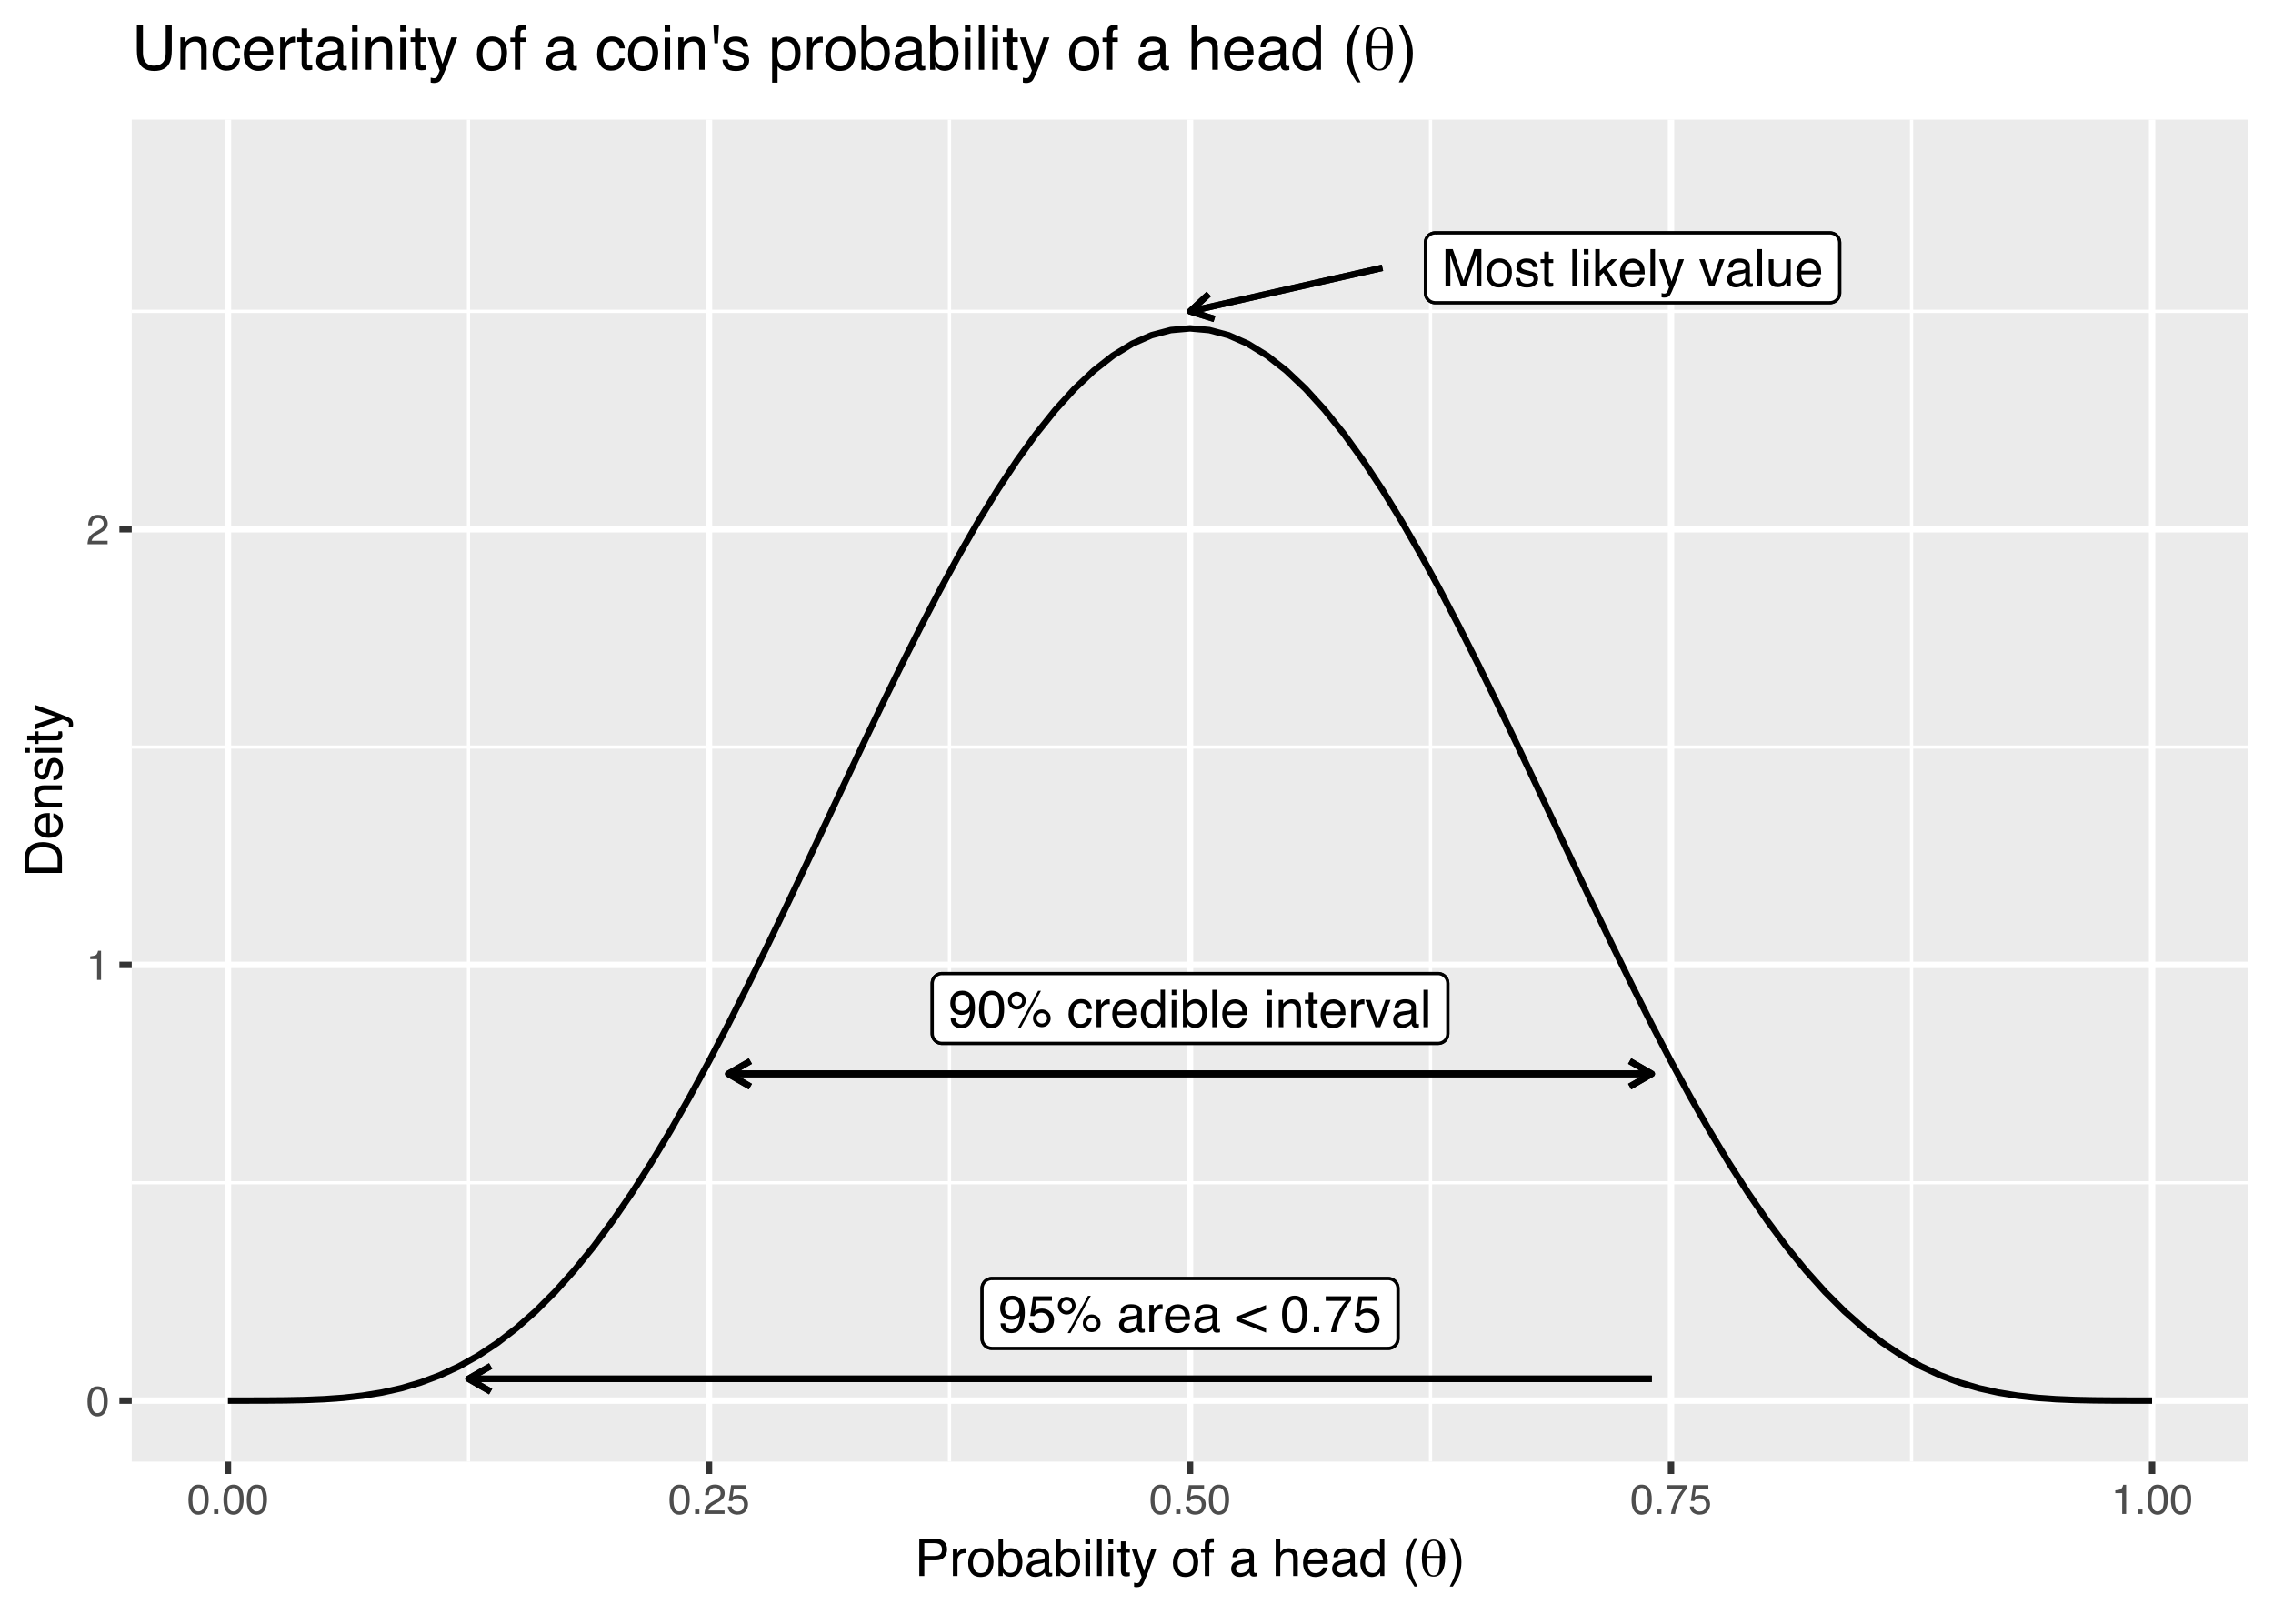 <?xml version="1.0" encoding="UTF-8"?>
<svg xmlns="http://www.w3.org/2000/svg" xmlns:xlink="http://www.w3.org/1999/xlink" width="504pt" height="360pt" viewBox="0 0 504 360" version="1.1">
<defs>
<g>
<symbol overflow="visible" id="glyph0-0">
<path style="stroke:none;" d="M 0.375 0 L 0.375 -8.281 L 6.953 -8.281 L 6.953 0 Z M 5.906 -1.031 L 5.906 -7.25 L 1.406 -7.25 L 1.406 -1.031 Z M 5.906 -1.031 "/>
</symbol>
<symbol overflow="visible" id="glyph0-1">
<path style="stroke:none;" d="M 1.531 -1.953 C 1.562 -1.391 1.781 -1.004 2.188 -0.797 C 2.383 -0.68 2.613 -0.625 2.875 -0.625 C 3.363 -0.625 3.781 -0.82 4.125 -1.219 C 4.469 -1.625 4.707 -2.445 4.844 -3.688 C 4.625 -3.332 4.348 -3.082 4.016 -2.938 C 3.68 -2.789 3.32 -2.719 2.938 -2.719 C 2.156 -2.719 1.535 -2.957 1.078 -3.438 C 0.629 -3.926 0.406 -4.551 0.406 -5.312 C 0.406 -6.051 0.629 -6.695 1.078 -7.25 C 1.523 -7.801 2.188 -8.078 3.062 -8.078 C 4.238 -8.078 5.051 -7.551 5.5 -6.5 C 5.75 -5.914 5.875 -5.188 5.875 -4.312 C 5.875 -3.32 5.723 -2.445 5.422 -1.688 C 4.93 -0.414 4.098 0.219 2.922 0.219 C 2.129 0.219 1.523 0.016 1.109 -0.391 C 0.703 -0.805 0.5 -1.328 0.5 -1.953 Z M 3.078 -3.609 C 3.473 -3.609 3.836 -3.738 4.172 -4 C 4.504 -4.27 4.672 -4.734 4.672 -5.391 C 4.672 -5.984 4.52 -6.426 4.219 -6.719 C 3.926 -7.008 3.547 -7.156 3.078 -7.156 C 2.586 -7.156 2.195 -6.988 1.906 -6.656 C 1.613 -6.32 1.469 -5.879 1.469 -5.328 C 1.469 -4.797 1.594 -4.375 1.844 -4.062 C 2.102 -3.758 2.516 -3.609 3.078 -3.609 Z M 3.078 -3.609 "/>
</symbol>
<symbol overflow="visible" id="glyph0-2">
<path style="stroke:none;" d="M 3.125 -8.078 C 4.164 -8.078 4.922 -7.645 5.391 -6.781 C 5.754 -6.113 5.938 -5.203 5.938 -4.047 C 5.938 -2.953 5.77 -2.047 5.438 -1.328 C 4.969 -0.297 4.195 0.219 3.125 0.219 C 2.145 0.219 1.422 -0.203 0.953 -1.047 C 0.555 -1.742 0.359 -2.688 0.359 -3.875 C 0.359 -4.789 0.477 -5.578 0.719 -6.234 C 1.156 -7.461 1.957 -8.078 3.125 -8.078 Z M 3.109 -0.703 C 3.641 -0.703 4.062 -0.938 4.375 -1.406 C 4.688 -1.875 4.844 -2.742 4.844 -4.016 C 4.844 -4.93 4.727 -5.68 4.5 -6.266 C 4.27 -6.859 3.832 -7.156 3.188 -7.156 C 2.594 -7.156 2.156 -6.875 1.875 -6.312 C 1.594 -5.75 1.453 -4.922 1.453 -3.828 C 1.453 -3.004 1.539 -2.344 1.719 -1.844 C 1.988 -1.082 2.453 -0.703 3.109 -0.703 Z M 3.109 -0.703 "/>
</symbol>
<symbol overflow="visible" id="glyph0-3">
<path style="stroke:none;" d="M 7.875 -3.922 C 8.414 -3.922 8.875 -3.727 9.25 -3.344 C 9.633 -2.969 9.828 -2.508 9.828 -1.969 C 9.828 -1.426 9.633 -0.961 9.25 -0.578 C 8.875 -0.191 8.414 0 7.875 0 C 7.32 0 6.852 -0.191 6.469 -0.578 C 6.094 -0.961 5.906 -1.426 5.906 -1.969 C 5.906 -2.508 6.094 -2.969 6.469 -3.344 C 6.852 -3.727 7.32 -3.922 7.875 -3.922 Z M 7.047 -8.047 L 7.672 -8.047 L 3.156 0.219 L 2.531 0.219 Z M 2.328 -4.703 C 2.648 -4.703 2.926 -4.816 3.156 -5.047 C 3.383 -5.273 3.5 -5.547 3.5 -5.859 C 3.5 -6.18 3.383 -6.457 3.156 -6.688 C 2.926 -6.914 2.648 -7.031 2.328 -7.031 C 2.016 -7.031 1.742 -6.914 1.516 -6.688 C 1.285 -6.457 1.172 -6.18 1.172 -5.859 C 1.172 -5.547 1.285 -5.273 1.516 -5.047 C 1.742 -4.816 2.016 -4.703 2.328 -4.703 Z M 2.328 -7.828 C 2.879 -7.828 3.344 -7.633 3.719 -7.25 C 4.102 -6.863 4.297 -6.398 4.297 -5.859 C 4.297 -5.316 4.102 -4.852 3.719 -4.469 C 3.344 -4.094 2.879 -3.906 2.328 -3.906 C 1.785 -3.906 1.32 -4.094 0.938 -4.469 C 0.562 -4.852 0.375 -5.316 0.375 -5.859 C 0.375 -6.398 0.562 -6.863 0.938 -7.25 C 1.32 -7.633 1.785 -7.828 2.328 -7.828 Z M 7.875 -0.797 C 8.188 -0.797 8.457 -0.91 8.688 -1.141 C 8.914 -1.367 9.031 -1.645 9.031 -1.969 C 9.031 -2.281 8.914 -2.551 8.688 -2.781 C 8.457 -3.008 8.188 -3.125 7.875 -3.125 C 7.551 -3.125 7.273 -3.008 7.047 -2.781 C 6.816 -2.551 6.703 -2.281 6.703 -1.969 C 6.703 -1.645 6.816 -1.367 7.047 -1.141 C 7.273 -0.91 7.551 -0.797 7.875 -0.797 Z M 7.875 -0.797 "/>
</symbol>
<symbol overflow="visible" id="glyph0-4">
<path style="stroke:none;" d=""/>
</symbol>
<symbol overflow="visible" id="glyph0-5">
<path style="stroke:none;" d="M 3.078 -6.219 C 3.754 -6.219 4.305 -6.051 4.734 -5.719 C 5.16 -5.383 5.414 -4.816 5.5 -4.016 L 4.516 -4.016 C 4.453 -4.379 4.312 -4.688 4.094 -4.938 C 3.883 -5.188 3.547 -5.312 3.078 -5.312 C 2.43 -5.312 1.969 -4.992 1.688 -4.359 C 1.508 -3.953 1.422 -3.445 1.422 -2.844 C 1.422 -2.238 1.547 -1.727 1.797 -1.312 C 2.055 -0.895 2.457 -0.688 3 -0.688 C 3.426 -0.688 3.758 -0.816 4 -1.078 C 4.25 -1.336 4.422 -1.691 4.516 -2.141 L 5.5 -2.141 C 5.383 -1.336 5.102 -0.75 4.656 -0.375 C 4.207 -0.008 3.629 0.172 2.922 0.172 C 2.129 0.172 1.5 -0.113 1.031 -0.688 C 0.562 -1.27 0.328 -1.992 0.328 -2.859 C 0.328 -3.91 0.582 -4.734 1.094 -5.328 C 1.613 -5.922 2.273 -6.219 3.078 -6.219 Z M 2.922 -6.188 Z M 2.922 -6.188 "/>
</symbol>
<symbol overflow="visible" id="glyph0-6">
<path style="stroke:none;" d="M 0.766 -6.031 L 1.734 -6.031 L 1.734 -5 C 1.816 -5.195 2.008 -5.441 2.312 -5.734 C 2.625 -6.023 2.984 -6.172 3.391 -6.172 C 3.398 -6.172 3.426 -6.164 3.469 -6.156 C 3.52 -6.156 3.598 -6.148 3.703 -6.141 L 3.703 -5.078 C 3.648 -5.086 3.598 -5.094 3.547 -5.094 C 3.492 -5.102 3.438 -5.109 3.375 -5.109 C 2.863 -5.109 2.469 -4.941 2.188 -4.609 C 1.914 -4.273 1.781 -3.895 1.781 -3.469 L 1.781 0 L 0.766 0 Z M 0.766 -6.031 "/>
</symbol>
<symbol overflow="visible" id="glyph0-7">
<path style="stroke:none;" d="M 3.266 -6.172 C 3.691 -6.172 4.102 -6.07 4.5 -5.875 C 4.906 -5.676 5.211 -5.414 5.422 -5.094 C 5.629 -4.789 5.766 -4.438 5.828 -4.031 C 5.891 -3.75 5.922 -3.301 5.922 -2.688 L 1.5 -2.688 C 1.508 -2.082 1.648 -1.594 1.922 -1.219 C 2.191 -0.852 2.613 -0.672 3.188 -0.672 C 3.719 -0.672 4.141 -0.844 4.453 -1.188 C 4.629 -1.395 4.758 -1.629 4.844 -1.891 L 5.828 -1.891 C 5.805 -1.672 5.719 -1.426 5.562 -1.156 C 5.414 -0.883 5.254 -0.66 5.078 -0.484 C 4.766 -0.18 4.383 0.02 3.938 0.125 C 3.688 0.188 3.406 0.219 3.094 0.219 C 2.344 0.219 1.707 -0.051 1.188 -0.594 C 0.664 -1.145 0.406 -1.914 0.406 -2.906 C 0.406 -3.875 0.664 -4.66 1.188 -5.266 C 1.719 -5.867 2.41 -6.172 3.266 -6.172 Z M 4.875 -3.5 C 4.832 -3.938 4.738 -4.289 4.594 -4.562 C 4.312 -5.039 3.848 -5.281 3.203 -5.281 C 2.734 -5.281 2.336 -5.113 2.016 -4.781 C 1.703 -4.445 1.535 -4.02 1.516 -3.5 Z M 3.156 -6.188 Z M 3.156 -6.188 "/>
</symbol>
<symbol overflow="visible" id="glyph0-8">
<path style="stroke:none;" d="M 1.391 -2.953 C 1.391 -2.305 1.523 -1.766 1.797 -1.328 C 2.066 -0.891 2.508 -0.672 3.125 -0.672 C 3.594 -0.672 3.977 -0.875 4.281 -1.281 C 4.582 -1.688 4.734 -2.266 4.734 -3.016 C 4.734 -3.773 4.578 -4.336 4.266 -4.703 C 3.953 -5.078 3.566 -5.266 3.109 -5.266 C 2.598 -5.266 2.18 -5.066 1.859 -4.672 C 1.547 -4.285 1.391 -3.711 1.391 -2.953 Z M 2.922 -6.141 C 3.379 -6.141 3.766 -6.047 4.078 -5.859 C 4.254 -5.742 4.457 -5.547 4.688 -5.266 L 4.688 -8.312 L 5.672 -8.312 L 5.672 0 L 4.75 0 L 4.75 -0.844 C 4.508 -0.469 4.227 -0.195 3.906 -0.031 C 3.582 0.133 3.211 0.219 2.797 0.219 C 2.129 0.219 1.547 -0.062 1.047 -0.625 C 0.555 -1.195 0.312 -1.953 0.312 -2.891 C 0.312 -3.773 0.535 -4.535 0.984 -5.172 C 1.43 -5.816 2.078 -6.141 2.922 -6.141 Z M 2.922 -6.141 "/>
</symbol>
<symbol overflow="visible" id="glyph0-9">
<path style="stroke:none;" d="M 0.75 -6.016 L 1.781 -6.016 L 1.781 0 L 0.75 0 Z M 0.75 -8.281 L 1.781 -8.281 L 1.781 -7.125 L 0.75 -7.125 Z M 0.75 -8.281 "/>
</symbol>
<symbol overflow="visible" id="glyph0-10">
<path style="stroke:none;" d="M 0.672 -8.312 L 1.656 -8.312 L 1.656 -5.312 C 1.875 -5.594 2.133 -5.812 2.438 -5.969 C 2.75 -6.125 3.086 -6.203 3.453 -6.203 C 4.203 -6.203 4.812 -5.941 5.281 -5.422 C 5.75 -4.898 5.984 -4.141 5.984 -3.141 C 5.984 -2.18 5.75 -1.383 5.281 -0.75 C 4.82 -0.125 4.18 0.188 3.359 0.188 C 2.898 0.188 2.516 0.078 2.203 -0.141 C 2.016 -0.273 1.812 -0.484 1.594 -0.766 L 1.594 0 L 0.672 0 Z M 3.297 -0.703 C 3.848 -0.703 4.258 -0.922 4.531 -1.359 C 4.801 -1.797 4.938 -2.367 4.938 -3.078 C 4.938 -3.711 4.801 -4.238 4.531 -4.656 C 4.258 -5.07 3.859 -5.281 3.328 -5.281 C 2.867 -5.281 2.461 -5.109 2.109 -4.766 C 1.766 -4.43 1.594 -3.867 1.594 -3.078 C 1.594 -2.516 1.664 -2.055 1.812 -1.703 C 2.07 -1.035 2.566 -0.703 3.297 -0.703 Z M 3.297 -0.703 "/>
</symbol>
<symbol overflow="visible" id="glyph0-11">
<path style="stroke:none;" d="M 0.766 -8.281 L 1.781 -8.281 L 1.781 0 L 0.766 0 Z M 0.766 -8.281 "/>
</symbol>
<symbol overflow="visible" id="glyph0-12">
<path style="stroke:none;" d="M 0.75 -6.031 L 1.703 -6.031 L 1.703 -5.188 C 1.992 -5.539 2.297 -5.789 2.609 -5.938 C 2.93 -6.094 3.289 -6.172 3.688 -6.172 C 4.539 -6.172 5.117 -5.875 5.422 -5.281 C 5.586 -4.945 5.672 -4.477 5.672 -3.875 L 5.672 0 L 4.641 0 L 4.641 -3.812 C 4.641 -4.176 4.582 -4.473 4.469 -4.703 C 4.289 -5.078 3.961 -5.266 3.484 -5.266 C 3.242 -5.266 3.047 -5.238 2.891 -5.188 C 2.617 -5.102 2.379 -4.938 2.172 -4.688 C 1.992 -4.488 1.879 -4.281 1.828 -4.062 C 1.785 -3.852 1.766 -3.551 1.766 -3.156 L 1.766 0 L 0.75 0 Z M 3.125 -6.188 Z M 3.125 -6.188 "/>
</symbol>
<symbol overflow="visible" id="glyph0-13">
<path style="stroke:none;" d="M 0.953 -7.719 L 1.969 -7.719 L 1.969 -6.031 L 2.938 -6.031 L 2.938 -5.203 L 1.969 -5.203 L 1.969 -1.266 C 1.969 -1.055 2.039 -0.914 2.188 -0.844 C 2.27 -0.801 2.398 -0.781 2.578 -0.781 C 2.629 -0.781 2.68 -0.781 2.734 -0.781 C 2.797 -0.789 2.863 -0.797 2.938 -0.797 L 2.938 0 C 2.82 0.031 2.703 0.051 2.578 0.062 C 2.453 0.082 2.316 0.094 2.172 0.094 C 1.691 0.094 1.367 -0.023 1.203 -0.266 C 1.035 -0.504 0.953 -0.82 0.953 -1.219 L 0.953 -5.203 L 0.125 -5.203 L 0.125 -6.031 L 0.953 -6.031 Z M 0.953 -7.719 "/>
</symbol>
<symbol overflow="visible" id="glyph0-14">
<path style="stroke:none;" d="M 1.234 -6.031 L 2.859 -1.125 L 4.531 -6.031 L 5.656 -6.031 L 3.375 0 L 2.297 0 L 0.062 -6.031 Z M 1.234 -6.031 "/>
</symbol>
<symbol overflow="visible" id="glyph0-15">
<path style="stroke:none;" d="M 1.516 -1.609 C 1.516 -1.316 1.625 -1.082 1.844 -0.906 C 2.062 -0.738 2.316 -0.656 2.609 -0.656 C 2.961 -0.656 3.305 -0.738 3.641 -0.906 C 4.203 -1.176 4.484 -1.625 4.484 -2.25 L 4.484 -3.078 C 4.359 -2.992 4.195 -2.926 4 -2.875 C 3.812 -2.82 3.625 -2.785 3.438 -2.766 L 2.812 -2.688 C 2.445 -2.633 2.172 -2.555 1.984 -2.453 C 1.672 -2.273 1.516 -1.992 1.516 -1.609 Z M 3.984 -3.656 C 4.211 -3.688 4.367 -3.785 4.453 -3.953 C 4.492 -4.047 4.516 -4.176 4.516 -4.344 C 4.516 -4.688 4.391 -4.938 4.141 -5.094 C 3.898 -5.25 3.551 -5.328 3.094 -5.328 C 2.562 -5.328 2.188 -5.188 1.969 -4.906 C 1.844 -4.738 1.758 -4.5 1.719 -4.188 L 0.766 -4.188 C 0.785 -4.938 1.023 -5.457 1.484 -5.75 C 1.953 -6.039 2.492 -6.188 3.109 -6.188 C 3.816 -6.188 4.395 -6.051 4.844 -5.781 C 5.281 -5.508 5.5 -5.086 5.5 -4.516 L 5.5 -1.031 C 5.5 -0.926 5.52 -0.844 5.562 -0.781 C 5.602 -0.719 5.695 -0.688 5.844 -0.688 C 5.883 -0.688 5.93 -0.688 5.984 -0.688 C 6.047 -0.695 6.109 -0.707 6.172 -0.719 L 6.172 0.031 C 6.016 0.07 5.895 0.098 5.812 0.109 C 5.727 0.117 5.613 0.125 5.469 0.125 C 5.125 0.125 4.875 0 4.719 -0.25 C 4.633 -0.375 4.57 -0.555 4.531 -0.797 C 4.332 -0.523 4.035 -0.289 3.641 -0.094 C 3.254 0.102 2.832 0.203 2.375 0.203 C 1.812 0.203 1.352 0.035 1 -0.297 C 0.645 -0.641 0.469 -1.066 0.469 -1.578 C 0.469 -2.141 0.641 -2.57 0.984 -2.875 C 1.336 -3.188 1.797 -3.379 2.359 -3.453 Z M 3.141 -6.188 Z M 3.141 -6.188 "/>
</symbol>
<symbol overflow="visible" id="glyph0-16">
<path style="stroke:none;" d="M 1.422 -2.062 C 1.492 -1.477 1.766 -1.078 2.234 -0.859 C 2.473 -0.742 2.75 -0.688 3.062 -0.688 C 3.664 -0.688 4.113 -0.879 4.406 -1.266 C 4.695 -1.648 4.844 -2.07 4.844 -2.531 C 4.844 -3.102 4.672 -3.539 4.328 -3.844 C 3.984 -4.156 3.566 -4.312 3.078 -4.312 C 2.734 -4.312 2.438 -4.242 2.188 -4.109 C 1.938 -3.973 1.723 -3.785 1.547 -3.547 L 0.672 -3.594 L 1.281 -7.938 L 5.469 -7.938 L 5.469 -6.953 L 2.047 -6.953 L 1.703 -4.719 C 1.891 -4.852 2.066 -4.957 2.234 -5.031 C 2.535 -5.156 2.883 -5.219 3.281 -5.219 C 4.02 -5.219 4.645 -4.977 5.156 -4.5 C 5.676 -4.02 5.938 -3.414 5.938 -2.688 C 5.938 -1.926 5.695 -1.254 5.219 -0.672 C 4.75 -0.086 4 0.203 2.969 0.203 C 2.312 0.203 1.727 0.02 1.219 -0.344 C 0.719 -0.719 0.438 -1.289 0.375 -2.062 Z M 1.422 -2.062 "/>
</symbol>
<symbol overflow="visible" id="glyph0-17">
<path style="stroke:none;" d="M 0.156 -3.422 L 6.75 -6 L 6.75 -4.984 L 1.359 -2.953 L 6.75 -0.906 L 6.75 0.109 L 0.156 -2.484 Z M 0.156 -3.422 "/>
</symbol>
<symbol overflow="visible" id="glyph0-18">
<path style="stroke:none;" d="M 0.984 -1.234 L 2.172 -1.234 L 2.172 0 L 0.984 0 Z M 0.984 -1.234 "/>
</symbol>
<symbol overflow="visible" id="glyph0-19">
<path style="stroke:none;" d="M 6.031 -7.938 L 6.031 -7.047 C 5.781 -6.797 5.438 -6.359 5 -5.734 C 4.57 -5.109 4.191 -4.438 3.859 -3.719 C 3.535 -3.02 3.289 -2.379 3.125 -1.797 C 3.008 -1.422 2.863 -0.82 2.688 0 L 1.578 0 C 1.828 -1.539 2.391 -3.07 3.266 -4.594 C 3.773 -5.488 4.316 -6.266 4.891 -6.922 L 0.422 -6.922 L 0.422 -7.938 Z M 6.031 -7.938 "/>
</symbol>
<symbol overflow="visible" id="glyph0-20">
<path style="stroke:none;" d="M 0.844 -8.281 L 2.453 -8.281 L 4.844 -1.281 L 7.203 -8.281 L 8.797 -8.281 L 8.797 0 L 7.719 0 L 7.719 -4.891 C 7.719 -5.055 7.723 -5.332 7.734 -5.719 C 7.742 -6.113 7.75 -6.535 7.75 -6.984 L 5.391 0 L 4.281 0 L 1.891 -6.984 L 1.891 -6.734 C 1.891 -6.523 1.895 -6.211 1.906 -5.797 C 1.914 -5.391 1.922 -5.086 1.922 -4.891 L 1.922 0 L 0.844 0 Z M 0.844 -8.281 "/>
</symbol>
<symbol overflow="visible" id="glyph0-21">
<path style="stroke:none;" d="M 3.141 -0.656 C 3.816 -0.656 4.281 -0.91 4.531 -1.422 C 4.781 -1.93 4.906 -2.5 4.906 -3.125 C 4.906 -3.688 4.812 -4.145 4.625 -4.5 C 4.344 -5.051 3.852 -5.328 3.156 -5.328 C 2.531 -5.328 2.078 -5.086 1.797 -4.609 C 1.516 -4.141 1.375 -3.57 1.375 -2.906 C 1.375 -2.258 1.516 -1.723 1.797 -1.297 C 2.078 -0.867 2.523 -0.656 3.141 -0.656 Z M 3.188 -6.219 C 3.957 -6.219 4.609 -5.957 5.141 -5.438 C 5.68 -4.914 5.953 -4.148 5.953 -3.141 C 5.953 -2.172 5.711 -1.367 5.234 -0.734 C 4.766 -0.098 4.035 0.219 3.047 0.219 C 2.211 0.219 1.551 -0.062 1.062 -0.625 C 0.57 -1.188 0.328 -1.941 0.328 -2.891 C 0.328 -3.898 0.582 -4.707 1.094 -5.312 C 1.613 -5.914 2.312 -6.219 3.188 -6.219 Z M 3.141 -6.188 Z M 3.141 -6.188 "/>
</symbol>
<symbol overflow="visible" id="glyph0-22">
<path style="stroke:none;" d="M 1.344 -1.891 C 1.375 -1.555 1.457 -1.297 1.594 -1.109 C 1.852 -0.785 2.301 -0.625 2.938 -0.625 C 3.312 -0.625 3.641 -0.703 3.922 -0.859 C 4.211 -1.023 4.359 -1.281 4.359 -1.625 C 4.359 -1.883 4.242 -2.082 4.016 -2.219 C 3.859 -2.301 3.566 -2.398 3.141 -2.516 L 2.328 -2.719 C 1.816 -2.844 1.438 -2.984 1.188 -3.141 C 0.758 -3.41 0.547 -3.789 0.547 -4.281 C 0.547 -4.852 0.75 -5.316 1.156 -5.672 C 1.57 -6.023 2.125 -6.203 2.812 -6.203 C 3.727 -6.203 4.383 -5.93 4.781 -5.391 C 5.039 -5.055 5.164 -4.691 5.156 -4.297 L 4.188 -4.297 C 4.176 -4.523 4.098 -4.734 3.953 -4.922 C 3.723 -5.191 3.316 -5.328 2.734 -5.328 C 2.359 -5.328 2.07 -5.254 1.875 -5.109 C 1.676 -4.961 1.578 -4.77 1.578 -4.531 C 1.578 -4.258 1.707 -4.047 1.969 -3.891 C 2.113 -3.797 2.332 -3.711 2.625 -3.641 L 3.297 -3.484 C 4.023 -3.305 4.516 -3.133 4.766 -2.969 C 5.16 -2.707 5.359 -2.301 5.359 -1.75 C 5.359 -1.207 5.148 -0.738 4.734 -0.344 C 4.328 0.039 3.707 0.234 2.875 0.234 C 1.977 0.234 1.344 0.031 0.969 -0.375 C 0.594 -0.789 0.395 -1.297 0.375 -1.891 Z M 2.844 -6.188 Z M 2.844 -6.188 "/>
</symbol>
<symbol overflow="visible" id="glyph0-23">
<path style="stroke:none;" d="M 0.719 -8.281 L 1.703 -8.281 L 1.703 -3.469 L 4.297 -6.031 L 5.594 -6.031 L 3.281 -3.781 L 5.734 0 L 4.438 0 L 2.547 -3.047 L 1.703 -2.266 L 1.703 0 L 0.719 0 Z M 0.719 -8.281 "/>
</symbol>
<symbol overflow="visible" id="glyph0-24">
<path style="stroke:none;" d="M 4.516 -6.031 L 5.641 -6.031 C 5.492 -5.645 5.176 -4.766 4.688 -3.391 C 4.312 -2.348 4.004 -1.5 3.766 -0.844 C 3.172 0.688 2.754 1.617 2.516 1.953 C 2.273 2.297 1.863 2.469 1.281 2.469 C 1.133 2.469 1.02 2.461 0.938 2.453 C 0.863 2.441 0.773 2.422 0.672 2.391 L 0.672 1.469 C 0.848 1.52 0.973 1.551 1.047 1.562 C 1.129 1.57 1.195 1.578 1.25 1.578 C 1.445 1.578 1.586 1.547 1.672 1.484 C 1.754 1.422 1.828 1.344 1.891 1.25 C 1.91 1.227 1.977 1.078 2.094 0.797 C 2.207 0.516 2.289 0.305 2.344 0.172 L 0.125 -6.031 L 1.266 -6.031 L 2.891 -1.125 Z M 2.875 -6.188 Z M 2.875 -6.188 "/>
</symbol>
<symbol overflow="visible" id="glyph0-25">
<path style="stroke:none;" d="M 1.766 -6.031 L 1.766 -2.031 C 1.766 -1.719 1.812 -1.469 1.906 -1.281 C 2.082 -0.914 2.422 -0.734 2.922 -0.734 C 3.617 -0.734 4.098 -1.051 4.359 -1.688 C 4.492 -2.02 4.562 -2.484 4.562 -3.078 L 4.562 -6.031 L 5.578 -6.031 L 5.578 0 L 4.625 0 L 4.641 -0.891 C 4.504 -0.66 4.336 -0.469 4.141 -0.312 C 3.754 0 3.285 0.156 2.734 0.156 C 1.867 0.156 1.281 -0.129 0.969 -0.703 C 0.801 -1.004 0.719 -1.414 0.719 -1.938 L 0.719 -6.031 Z M 3.156 -6.188 Z M 3.156 -6.188 "/>
</symbol>
<symbol overflow="visible" id="glyph1-0">
<path style="stroke:none;" d="M 0.297 0 L 0.297 -6.672 L 5.594 -6.672 L 5.594 0 Z M 4.75 -0.828 L 4.75 -5.828 L 1.141 -5.828 L 1.141 -0.828 Z M 4.75 -0.828 "/>
</symbol>
<symbol overflow="visible" id="glyph1-1">
<path style="stroke:none;" d="M 2.516 -6.5 C 3.359 -6.5 3.969 -6.156 4.344 -5.469 C 4.633 -4.926 4.781 -4.191 4.781 -3.266 C 4.781 -2.379 4.645 -1.645 4.375 -1.062 C 4 -0.238 3.379 0.172 2.516 0.172 C 1.734 0.172 1.148 -0.164 0.766 -0.844 C 0.453 -1.406 0.297 -2.164 0.297 -3.125 C 0.297 -3.852 0.391 -4.484 0.578 -5.016 C 0.93 -6.004 1.578 -6.5 2.516 -6.5 Z M 2.5 -0.562 C 2.926 -0.562 3.266 -0.75 3.516 -1.125 C 3.766 -1.5 3.891 -2.203 3.891 -3.234 C 3.891 -3.961 3.797 -4.566 3.609 -5.047 C 3.43 -5.523 3.082 -5.766 2.562 -5.766 C 2.082 -5.766 1.727 -5.535 1.5 -5.078 C 1.281 -4.629 1.172 -3.969 1.172 -3.094 C 1.172 -2.426 1.242 -1.891 1.391 -1.484 C 1.609 -0.867 1.977 -0.562 2.5 -0.562 Z M 2.5 -0.562 "/>
</symbol>
<symbol overflow="visible" id="glyph1-2">
<path style="stroke:none;" d="M 0.891 -4.609 L 0.891 -5.234 C 1.484 -5.285 1.895 -5.379 2.125 -5.516 C 2.352 -5.648 2.523 -5.969 2.641 -6.469 L 3.297 -6.469 L 3.297 0 L 2.422 0 L 2.422 -4.609 Z M 0.891 -4.609 "/>
</symbol>
<symbol overflow="visible" id="glyph1-3">
<path style="stroke:none;" d="M 0.297 0 C 0.316 -0.562 0.426 -1.047 0.625 -1.453 C 0.832 -1.867 1.227 -2.25 1.812 -2.594 L 2.688 -3.094 C 3.07 -3.32 3.348 -3.516 3.516 -3.672 C 3.754 -3.922 3.875 -4.211 3.875 -4.547 C 3.875 -4.922 3.758 -5.219 3.531 -5.438 C 3.312 -5.664 3.016 -5.781 2.641 -5.781 C 2.078 -5.781 1.688 -5.566 1.469 -5.141 C 1.352 -4.91 1.289 -4.594 1.281 -4.188 L 0.453 -4.188 C 0.461 -4.758 0.566 -5.223 0.766 -5.578 C 1.117 -6.203 1.742 -6.516 2.641 -6.516 C 3.379 -6.516 3.922 -6.312 4.266 -5.906 C 4.609 -5.508 4.781 -5.066 4.781 -4.578 C 4.781 -4.055 4.598 -3.609 4.234 -3.234 C 4.023 -3.023 3.645 -2.766 3.094 -2.453 L 2.469 -2.109 C 2.176 -1.953 1.945 -1.797 1.781 -1.641 C 1.477 -1.379 1.285 -1.086 1.203 -0.766 L 4.75 -0.766 L 4.75 0 Z M 0.297 0 "/>
</symbol>
<symbol overflow="visible" id="glyph1-4">
<path style="stroke:none;" d="M 0.797 -0.984 L 1.75 -0.984 L 1.75 0 L 0.797 0 Z M 0.797 -0.984 "/>
</symbol>
<symbol overflow="visible" id="glyph1-5">
<path style="stroke:none;" d="M 1.156 -1.656 C 1.207 -1.188 1.422 -0.863 1.797 -0.688 C 1.992 -0.594 2.219 -0.547 2.469 -0.547 C 2.957 -0.547 3.316 -0.703 3.547 -1.016 C 3.773 -1.328 3.891 -1.672 3.891 -2.047 C 3.891 -2.492 3.75 -2.844 3.469 -3.094 C 3.195 -3.344 2.867 -3.469 2.484 -3.469 C 2.203 -3.469 1.957 -3.41 1.75 -3.297 C 1.551 -3.191 1.383 -3.039 1.25 -2.844 L 0.531 -2.891 L 1.031 -6.391 L 4.406 -6.391 L 4.406 -5.609 L 1.641 -5.609 L 1.359 -3.797 C 1.516 -3.91 1.66 -3.992 1.797 -4.047 C 2.035 -4.148 2.316 -4.203 2.641 -4.203 C 3.234 -4.203 3.738 -4.008 4.156 -3.625 C 4.57 -3.238 4.781 -2.754 4.781 -2.172 C 4.781 -1.555 4.586 -1.016 4.203 -0.547 C 3.828 -0.078 3.223 0.156 2.391 0.156 C 1.859 0.156 1.391 0.008 0.984 -0.281 C 0.578 -0.582 0.348 -1.039 0.297 -1.656 Z M 1.156 -1.656 "/>
</symbol>
<symbol overflow="visible" id="glyph1-6">
<path style="stroke:none;" d="M 4.859 -6.391 L 4.859 -5.672 C 4.648 -5.473 4.375 -5.125 4.031 -4.625 C 3.688 -4.125 3.379 -3.582 3.109 -3 C 2.848 -2.426 2.648 -1.91 2.516 -1.453 C 2.422 -1.148 2.305 -0.664 2.172 0 L 1.266 0 C 1.473 -1.238 1.926 -2.473 2.625 -3.703 C 3.039 -4.422 3.477 -5.039 3.938 -5.562 L 0.344 -5.562 L 0.344 -6.391 Z M 4.859 -6.391 "/>
</symbol>
<symbol overflow="visible" id="glyph2-0">
<path style="stroke:none;" d="M 0.375 0 L 0.375 -8.25 L 6.922 -8.25 L 6.922 0 Z M 5.891 -1.031 L 5.891 -7.219 L 1.406 -7.219 L 1.406 -1.031 Z M 5.891 -1.031 "/>
</symbol>
<symbol overflow="visible" id="glyph2-1">
<path style="stroke:none;" d="M 0.984 -8.25 L 4.688 -8.25 C 5.426 -8.25 6.02 -8.039 6.469 -7.625 C 6.914 -7.219 7.141 -6.641 7.141 -5.891 C 7.141 -5.242 6.938 -4.68 6.531 -4.203 C 6.133 -3.723 5.52 -3.484 4.688 -3.484 L 2.094 -3.484 L 2.094 0 L 0.984 0 Z M 6.016 -5.875 C 6.016 -6.477 5.789 -6.891 5.344 -7.109 C 5.094 -7.223 4.754 -7.281 4.328 -7.281 L 2.094 -7.281 L 2.094 -4.438 L 4.328 -4.438 C 4.828 -4.438 5.234 -4.539 5.547 -4.75 C 5.859 -4.969 6.016 -5.344 6.016 -5.875 Z M 6.016 -5.875 "/>
</symbol>
<symbol overflow="visible" id="glyph2-2">
<path style="stroke:none;" d="M 0.766 -6.016 L 1.734 -6.016 L 1.734 -4.969 C 1.805 -5.176 1.992 -5.426 2.297 -5.719 C 2.609 -6.008 2.969 -6.156 3.375 -6.156 C 3.383 -6.156 3.41 -6.148 3.453 -6.141 C 3.504 -6.141 3.582 -6.133 3.688 -6.125 L 3.688 -5.047 C 3.633 -5.066 3.582 -5.078 3.531 -5.078 C 3.477 -5.078 3.422 -5.078 3.359 -5.078 C 2.848 -5.078 2.457 -4.91 2.188 -4.578 C 1.914 -4.254 1.781 -3.879 1.781 -3.453 L 1.781 0 L 0.766 0 Z M 0.766 -6.016 "/>
</symbol>
<symbol overflow="visible" id="glyph2-3">
<path style="stroke:none;" d="M 3.125 -0.656 C 3.801 -0.656 4.258 -0.906 4.5 -1.406 C 4.75 -1.914 4.875 -2.484 4.875 -3.109 C 4.875 -3.672 4.785 -4.125 4.609 -4.469 C 4.328 -5.031 3.836 -5.312 3.141 -5.312 C 2.523 -5.312 2.078 -5.07 1.797 -4.594 C 1.516 -4.125 1.375 -3.555 1.375 -2.891 C 1.375 -2.254 1.516 -1.723 1.797 -1.297 C 2.078 -0.867 2.52 -0.656 3.125 -0.656 Z M 3.172 -6.188 C 3.941 -6.188 4.594 -5.926 5.125 -5.406 C 5.664 -4.895 5.938 -4.141 5.938 -3.141 C 5.938 -2.16 5.695 -1.352 5.219 -0.719 C 4.75 -0.094 4.02 0.219 3.031 0.219 C 2.207 0.219 1.551 -0.055 1.062 -0.609 C 0.57 -1.172 0.328 -1.926 0.328 -2.875 C 0.328 -3.883 0.582 -4.688 1.094 -5.281 C 1.613 -5.883 2.305 -6.188 3.172 -6.188 Z M 3.141 -6.156 Z M 3.141 -6.156 "/>
</symbol>
<symbol overflow="visible" id="glyph2-4">
<path style="stroke:none;" d="M 0.656 -8.281 L 1.641 -8.281 L 1.641 -5.281 C 1.867 -5.57 2.133 -5.789 2.438 -5.938 C 2.738 -6.094 3.07 -6.172 3.438 -6.172 C 4.188 -6.172 4.789 -5.91 5.25 -5.391 C 5.719 -4.879 5.953 -4.125 5.953 -3.125 C 5.953 -2.176 5.723 -1.383 5.266 -0.75 C 4.805 -0.125 4.172 0.188 3.359 0.188 C 2.898 0.188 2.516 0.078 2.203 -0.141 C 2.016 -0.273 1.812 -0.484 1.594 -0.766 L 1.594 0 L 0.656 0 Z M 3.297 -0.703 C 3.836 -0.703 4.242 -0.914 4.516 -1.344 C 4.785 -1.781 4.922 -2.359 4.922 -3.078 C 4.922 -3.703 4.785 -4.223 4.516 -4.641 C 4.242 -5.055 3.844 -5.266 3.312 -5.266 C 2.852 -5.266 2.453 -5.094 2.109 -4.75 C 1.766 -4.414 1.594 -3.859 1.594 -3.078 C 1.594 -2.504 1.66 -2.047 1.797 -1.703 C 2.066 -1.035 2.566 -0.703 3.297 -0.703 Z M 3.297 -0.703 "/>
</symbol>
<symbol overflow="visible" id="glyph2-5">
<path style="stroke:none;" d="M 1.516 -1.594 C 1.516 -1.301 1.617 -1.07 1.828 -0.906 C 2.047 -0.738 2.301 -0.656 2.594 -0.656 C 2.945 -0.656 3.289 -0.738 3.625 -0.906 C 4.188 -1.176 4.469 -1.625 4.469 -2.25 L 4.469 -3.062 C 4.344 -2.977 4.18 -2.91 3.984 -2.859 C 3.797 -2.805 3.609 -2.77 3.422 -2.75 L 2.812 -2.672 C 2.438 -2.617 2.16 -2.539 1.984 -2.438 C 1.672 -2.258 1.516 -1.977 1.516 -1.594 Z M 3.969 -3.641 C 4.195 -3.672 4.352 -3.77 4.438 -3.938 C 4.477 -4.031 4.5 -4.16 4.5 -4.328 C 4.5 -4.672 4.375 -4.922 4.125 -5.078 C 3.883 -5.234 3.535 -5.312 3.078 -5.312 C 2.547 -5.312 2.172 -5.164 1.953 -4.875 C 1.828 -4.719 1.75 -4.484 1.719 -4.172 L 0.766 -4.172 C 0.785 -4.922 1.023 -5.438 1.484 -5.719 C 1.953 -6.008 2.488 -6.156 3.094 -6.156 C 3.801 -6.156 4.379 -6.02 4.828 -5.75 C 5.266 -5.477 5.484 -5.062 5.484 -4.5 L 5.484 -1.031 C 5.484 -0.926 5.504 -0.844 5.547 -0.781 C 5.586 -0.719 5.676 -0.688 5.812 -0.688 C 5.863 -0.688 5.914 -0.688 5.969 -0.688 C 6.02 -0.695 6.082 -0.707 6.156 -0.719 L 6.156 0.031 C 5.988 0.07 5.863 0.098 5.781 0.109 C 5.707 0.117 5.598 0.125 5.453 0.125 C 5.109 0.125 4.852 0.004 4.688 -0.234 C 4.613 -0.367 4.555 -0.555 4.516 -0.797 C 4.316 -0.523 4.023 -0.289 3.641 -0.094 C 3.254 0.102 2.828 0.203 2.359 0.203 C 1.797 0.203 1.336 0.035 0.984 -0.297 C 0.629 -0.641 0.453 -1.066 0.453 -1.578 C 0.453 -2.141 0.625 -2.57 0.969 -2.875 C 1.32 -3.176 1.785 -3.363 2.359 -3.438 Z M 3.125 -6.156 Z M 3.125 -6.156 "/>
</symbol>
<symbol overflow="visible" id="glyph2-6">
<path style="stroke:none;" d="M 0.734 -5.984 L 1.766 -5.984 L 1.766 0 L 0.734 0 Z M 0.734 -8.25 L 1.766 -8.25 L 1.766 -7.109 L 0.734 -7.109 Z M 0.734 -8.25 "/>
</symbol>
<symbol overflow="visible" id="glyph2-7">
<path style="stroke:none;" d="M 0.766 -8.25 L 1.781 -8.25 L 1.781 0 L 0.766 0 Z M 0.766 -8.25 "/>
</symbol>
<symbol overflow="visible" id="glyph2-8">
<path style="stroke:none;" d="M 0.938 -7.688 L 1.969 -7.688 L 1.969 -6.016 L 2.922 -6.016 L 2.922 -5.188 L 1.969 -5.188 L 1.969 -1.266 C 1.969 -1.055 2.035 -0.914 2.172 -0.844 C 2.254 -0.801 2.391 -0.781 2.578 -0.781 C 2.617 -0.781 2.664 -0.781 2.719 -0.781 C 2.781 -0.781 2.848 -0.785 2.922 -0.797 L 2.922 0 C 2.805 0.031 2.688 0.051 2.562 0.062 C 2.438 0.082 2.301 0.094 2.156 0.094 C 1.688 0.094 1.363 -0.023 1.188 -0.266 C 1.02 -0.504 0.938 -0.816 0.938 -1.203 L 0.938 -5.188 L 0.125 -5.188 L 0.125 -6.016 L 0.938 -6.016 Z M 0.938 -7.688 "/>
</symbol>
<symbol overflow="visible" id="glyph2-9">
<path style="stroke:none;" d="M 4.5 -6.016 L 5.609 -6.016 C 5.473 -5.629 5.16 -4.75 4.672 -3.375 C 4.297 -2.344 3.988 -1.5 3.75 -0.844 C 3.164 0.688 2.754 1.617 2.516 1.953 C 2.273 2.297 1.863 2.469 1.281 2.469 C 1.133 2.469 1.02 2.461 0.938 2.453 C 0.863 2.441 0.77 2.422 0.656 2.391 L 0.656 1.469 C 0.832 1.508 0.957 1.535 1.031 1.547 C 1.113 1.566 1.188 1.578 1.25 1.578 C 1.438 1.578 1.57 1.547 1.656 1.484 C 1.75 1.422 1.828 1.344 1.891 1.25 C 1.91 1.219 1.977 1.062 2.094 0.781 C 2.207 0.508 2.289 0.305 2.344 0.172 L 0.125 -6.016 L 1.266 -6.016 L 2.875 -1.125 Z M 2.875 -6.156 Z M 2.875 -6.156 "/>
</symbol>
<symbol overflow="visible" id="glyph2-10">
<path style="stroke:none;" d=""/>
</symbol>
<symbol overflow="visible" id="glyph2-11">
<path style="stroke:none;" d="M 1 -6.922 C 1.008 -7.348 1.082 -7.656 1.219 -7.844 C 1.445 -8.188 1.898 -8.359 2.578 -8.359 C 2.641 -8.359 2.703 -8.359 2.766 -8.359 C 2.836 -8.359 2.914 -8.352 3 -8.344 L 3 -7.422 C 2.895 -7.43 2.816 -7.438 2.766 -7.438 C 2.723 -7.438 2.68 -7.438 2.641 -7.438 C 2.336 -7.438 2.156 -7.359 2.094 -7.203 C 2.031 -7.047 2 -6.641 2 -5.984 L 3 -5.984 L 3 -5.188 L 2 -5.188 L 2 0 L 1 0 L 1 -5.188 L 0.156 -5.188 L 0.156 -5.984 L 1 -5.984 Z M 1 -6.922 "/>
</symbol>
<symbol overflow="visible" id="glyph2-12">
<path style="stroke:none;" d="M 0.734 -8.281 L 1.75 -8.281 L 1.75 -5.203 C 1.988 -5.504 2.203 -5.719 2.391 -5.844 C 2.723 -6.051 3.129 -6.156 3.609 -6.156 C 4.484 -6.156 5.078 -5.852 5.391 -5.25 C 5.555 -4.914 5.641 -4.453 5.641 -3.859 L 5.641 0 L 4.609 0 L 4.609 -3.797 C 4.609 -4.234 4.551 -4.555 4.438 -4.766 C 4.25 -5.086 3.906 -5.25 3.406 -5.25 C 2.988 -5.25 2.609 -5.102 2.266 -4.812 C 1.922 -4.531 1.75 -3.988 1.75 -3.188 L 1.75 0 L 0.734 0 Z M 0.734 -8.281 "/>
</symbol>
<symbol overflow="visible" id="glyph2-13">
<path style="stroke:none;" d="M 3.25 -6.156 C 3.676 -6.156 4.086 -6.051 4.484 -5.844 C 4.891 -5.645 5.195 -5.391 5.406 -5.078 C 5.602 -4.766 5.738 -4.41 5.812 -4.016 C 5.863 -3.734 5.891 -3.289 5.891 -2.688 L 1.484 -2.688 C 1.504 -2.07 1.648 -1.578 1.922 -1.203 C 2.191 -0.836 2.609 -0.656 3.172 -0.656 C 3.703 -0.656 4.125 -0.832 4.438 -1.188 C 4.613 -1.383 4.738 -1.617 4.812 -1.891 L 5.812 -1.891 C 5.781 -1.672 5.691 -1.422 5.547 -1.141 C 5.398 -0.867 5.234 -0.648 5.047 -0.484 C 4.742 -0.18 4.363 0.02 3.906 0.125 C 3.664 0.188 3.395 0.219 3.094 0.219 C 2.344 0.219 1.707 -0.051 1.188 -0.594 C 0.664 -1.145 0.406 -1.91 0.406 -2.891 C 0.406 -3.859 0.664 -4.645 1.188 -5.25 C 1.719 -5.852 2.406 -6.156 3.25 -6.156 Z M 4.859 -3.484 C 4.816 -3.922 4.723 -4.27 4.578 -4.531 C 4.297 -5.02 3.832 -5.266 3.188 -5.266 C 2.719 -5.266 2.328 -5.098 2.016 -4.766 C 1.703 -4.43 1.535 -4.004 1.516 -3.484 Z M 3.156 -6.156 Z M 3.156 -6.156 "/>
</symbol>
<symbol overflow="visible" id="glyph2-14">
<path style="stroke:none;" d="M 1.375 -2.938 C 1.375 -2.289 1.508 -1.75 1.781 -1.312 C 2.062 -0.883 2.504 -0.672 3.109 -0.672 C 3.578 -0.672 3.961 -0.867 4.266 -1.266 C 4.566 -1.672 4.719 -2.25 4.719 -3 C 4.719 -3.758 4.562 -4.32 4.25 -4.688 C 3.938 -5.051 3.551 -5.234 3.094 -5.234 C 2.582 -5.234 2.164 -5.039 1.844 -4.656 C 1.531 -4.27 1.375 -3.695 1.375 -2.938 Z M 2.906 -6.125 C 3.363 -6.125 3.75 -6.023 4.062 -5.828 C 4.238 -5.711 4.441 -5.516 4.672 -5.234 L 4.672 -8.281 L 5.641 -8.281 L 5.641 0 L 4.734 0 L 4.734 -0.844 C 4.492 -0.469 4.211 -0.195 3.891 -0.031 C 3.578 0.133 3.211 0.219 2.797 0.219 C 2.117 0.219 1.535 -0.062 1.047 -0.625 C 0.555 -1.195 0.312 -1.945 0.312 -2.875 C 0.312 -3.75 0.535 -4.508 0.984 -5.156 C 1.43 -5.801 2.07 -6.125 2.906 -6.125 Z M 2.906 -6.125 "/>
</symbol>
<symbol overflow="visible" id="glyph2-15">
<path style="stroke:none;" d="M 3.406 -8.391 C 2.812 -7.242 2.426 -6.398 2.25 -5.859 C 1.988 -5.035 1.859 -4.086 1.859 -3.016 C 1.859 -1.93 2.008 -0.941 2.312 -0.047 C 2.5 0.504 2.867 1.301 3.422 2.344 L 2.734 2.344 C 2.191 1.488 1.852 0.941 1.719 0.703 C 1.594 0.473 1.453 0.156 1.297 -0.25 C 1.086 -0.801 0.941 -1.391 0.859 -2.016 C 0.816 -2.348 0.797 -2.66 0.797 -2.953 C 0.797 -4.055 0.969 -5.039 1.312 -5.906 C 1.539 -6.457 2.004 -7.285 2.703 -8.391 Z M 3.406 -8.391 "/>
</symbol>
<symbol overflow="visible" id="glyph2-16">
<path style="stroke:none;" d="M 0.406 2.344 C 1 1.188 1.379 0.344 1.547 -0.188 C 1.805 -0.988 1.938 -1.93 1.938 -3.016 C 1.938 -4.098 1.785 -5.086 1.484 -5.984 C 1.297 -6.547 0.926 -7.348 0.375 -8.391 L 1.062 -8.391 C 1.633 -7.461 1.984 -6.891 2.109 -6.672 C 2.234 -6.461 2.363 -6.172 2.5 -5.797 C 2.688 -5.328 2.816 -4.863 2.891 -4.406 C 2.961 -3.945 3 -3.504 3 -3.078 C 3 -1.973 2.82 -0.988 2.469 -0.125 C 2.25 0.438 1.789 1.258 1.094 2.344 Z M 0.406 2.344 "/>
</symbol>
<symbol overflow="visible" id="glyph3-0">
<path style="stroke:none;" d="M 0.594 2.125 L 0.594 -8.469 L 6.594 -8.469 L 6.594 2.125 Z M 1.266 1.453 L 5.938 1.453 L 5.938 -7.781 L 1.266 -7.781 Z M 1.266 1.453 "/>
</symbol>
<symbol overflow="visible" id="glyph3-1">
<path style="stroke:none;" d="M 1.688 -4.031 L 1.688 -3.75 C 1.688 -2.426 1.797 -1.492 2.016 -0.953 C 2.234 -0.422 2.602 -0.156 3.125 -0.156 C 3.645 -0.156 4.008 -0.414 4.219 -0.938 C 4.426 -1.457 4.531 -2.488 4.531 -4.031 Z M 4.531 -4.453 C 4.531 -4.504 4.531 -4.578 4.531 -4.672 C 4.531 -4.773 4.531 -4.848 4.531 -4.891 C 4.531 -5.891 4.422 -6.617 4.203 -7.078 C 3.984 -7.547 3.629 -7.781 3.141 -7.781 C 2.641 -7.781 2.273 -7.52 2.047 -7 C 1.828 -6.477 1.707 -5.629 1.688 -4.453 Z M 3.141 -8.078 C 3.961 -8.078 4.594 -7.734 5.031 -7.047 C 5.477 -6.367 5.703 -5.391 5.703 -4.109 C 5.703 -2.734 5.484 -1.68 5.047 -0.953 C 4.609 -0.223 3.977 0.141 3.156 0.141 C 2.289 0.141 1.641 -0.207 1.203 -0.906 C 0.766 -1.602 0.547 -2.641 0.547 -4.016 C 0.547 -5.297 0.773 -6.289 1.234 -7 C 1.691 -7.719 2.328 -8.078 3.141 -8.078 Z M 3.141 -8.078 "/>
</symbol>
<symbol overflow="visible" id="glyph4-0">
<path style="stroke:none;" d="M 0 -0.375 L -8.25 -0.375 L -8.25 -6.922 L 0 -6.922 Z M -1.031 -5.891 L -7.219 -5.891 L -7.219 -1.406 L -1.031 -1.406 Z M -1.031 -5.891 "/>
</symbol>
<symbol overflow="visible" id="glyph4-1">
<path style="stroke:none;" d="M -0.953 -4.047 C -0.953 -4.422 -0.992 -4.727 -1.078 -4.969 C -1.223 -5.406 -1.504 -5.766 -1.922 -6.047 C -2.254 -6.266 -2.676 -6.422 -3.188 -6.516 C -3.5 -6.578 -3.789 -6.609 -4.062 -6.609 C -5.082 -6.609 -5.875 -6.406 -6.438 -6 C -7 -5.594 -7.281 -4.938 -7.281 -4.031 L -7.281 -2.047 L -0.953 -2.047 Z M -8.25 -0.922 L -8.25 -4.266 C -8.25 -5.398 -7.848 -6.281 -7.047 -6.906 C -6.316 -7.469 -5.383 -7.75 -4.25 -7.75 C -3.375 -7.75 -2.582 -7.582 -1.875 -7.25 C -0.625 -6.664 0 -5.664 0 -4.25 L 0 -0.922 Z M -8.25 -0.922 "/>
</symbol>
<symbol overflow="visible" id="glyph4-2">
<path style="stroke:none;" d="M -6.156 -3.25 C -6.156 -3.676 -6.051 -4.086 -5.844 -4.484 C -5.645 -4.891 -5.391 -5.195 -5.078 -5.406 C -4.766 -5.602 -4.41 -5.738 -4.016 -5.812 C -3.734 -5.863 -3.289 -5.891 -2.688 -5.891 L -2.688 -1.484 C -2.07 -1.504 -1.578 -1.648 -1.203 -1.922 C -0.836 -2.191 -0.656 -2.609 -0.656 -3.172 C -0.656 -3.703 -0.832 -4.125 -1.188 -4.438 C -1.383 -4.613 -1.617 -4.738 -1.891 -4.812 L -1.891 -5.812 C -1.672 -5.781 -1.422 -5.691 -1.141 -5.547 C -0.867 -5.398 -0.648 -5.234 -0.484 -5.047 C -0.18 -4.742 0.02 -4.363 0.125 -3.906 C 0.188 -3.664 0.219 -3.395 0.219 -3.094 C 0.219 -2.344 -0.051 -1.707 -0.594 -1.188 C -1.145 -0.664 -1.91 -0.406 -2.891 -0.406 C -3.859 -0.406 -4.645 -0.664 -5.25 -1.188 C -5.852 -1.719 -6.156 -2.406 -6.156 -3.25 Z M -3.484 -4.859 C -3.922 -4.816 -4.27 -4.723 -4.531 -4.578 C -5.02 -4.297 -5.266 -3.832 -5.266 -3.188 C -5.266 -2.719 -5.098 -2.328 -4.766 -2.016 C -4.43 -1.703 -4.004 -1.535 -3.484 -1.516 Z M -6.156 -3.156 Z M -6.156 -3.156 "/>
</symbol>
<symbol overflow="visible" id="glyph4-3">
<path style="stroke:none;" d="M -6.016 -0.734 L -6.016 -1.703 L -5.156 -1.703 C -5.508 -1.984 -5.766 -2.281 -5.922 -2.594 C -6.078 -2.914 -6.156 -3.273 -6.156 -3.672 C -6.156 -4.523 -5.852 -5.098 -5.25 -5.391 C -4.926 -5.555 -4.461 -5.641 -3.859 -5.641 L 0 -5.641 L 0 -4.609 L -3.797 -4.609 C -4.16 -4.609 -4.453 -4.555 -4.672 -4.453 C -5.047 -4.273 -5.234 -3.945 -5.234 -3.469 C -5.234 -3.227 -5.211 -3.035 -5.172 -2.891 C -5.086 -2.609 -4.922 -2.363 -4.672 -2.156 C -4.473 -1.988 -4.266 -1.879 -4.047 -1.828 C -3.836 -1.773 -3.539 -1.75 -3.156 -1.75 L 0 -1.75 L 0 -0.734 Z M -6.156 -3.109 Z M -6.156 -3.109 "/>
</symbol>
<symbol overflow="visible" id="glyph4-4">
<path style="stroke:none;" d="M -1.891 -1.344 C -1.547 -1.375 -1.285 -1.457 -1.109 -1.594 C -0.785 -1.852 -0.625 -2.297 -0.625 -2.922 C -0.625 -3.297 -0.703 -3.625 -0.859 -3.906 C -1.023 -4.188 -1.281 -4.328 -1.625 -4.328 C -1.883 -4.328 -2.082 -4.219 -2.219 -4 C -2.301 -3.852 -2.395 -3.562 -2.5 -3.125 L -2.703 -2.328 C -2.828 -1.816 -2.969 -1.438 -3.125 -1.188 C -3.395 -0.758 -3.773 -0.547 -4.266 -0.547 C -4.828 -0.547 -5.285 -0.75 -5.641 -1.156 C -5.992 -1.562 -6.172 -2.113 -6.172 -2.812 C -6.172 -3.719 -5.906 -4.367 -5.375 -4.766 C -5.039 -5.016 -4.676 -5.133 -4.281 -5.125 L -4.281 -4.172 C -4.508 -4.16 -4.719 -4.082 -4.906 -3.938 C -5.176 -3.707 -5.312 -3.305 -5.312 -2.734 C -5.312 -2.348 -5.238 -2.055 -5.094 -1.859 C -4.945 -1.66 -4.754 -1.562 -4.516 -1.562 C -4.242 -1.562 -4.031 -1.691 -3.875 -1.953 C -3.781 -2.098 -3.703 -2.316 -3.641 -2.609 L -3.469 -3.281 C -3.289 -4.008 -3.117 -4.5 -2.953 -4.75 C -2.703 -5.133 -2.297 -5.328 -1.734 -5.328 C -1.203 -5.328 -0.738 -5.125 -0.344 -4.719 C 0.039 -4.312 0.234 -3.695 0.234 -2.875 C 0.234 -1.977 0.031 -1.344 -0.375 -0.969 C -0.781 -0.594 -1.285 -0.395 -1.891 -0.375 Z M -6.156 -2.828 Z M -6.156 -2.828 "/>
</symbol>
<symbol overflow="visible" id="glyph4-5">
<path style="stroke:none;" d="M -5.984 -0.734 L -5.984 -1.766 L 0 -1.766 L 0 -0.734 Z M -8.25 -0.734 L -8.25 -1.766 L -7.109 -1.766 L -7.109 -0.734 Z M -8.25 -0.734 "/>
</symbol>
<symbol overflow="visible" id="glyph4-6">
<path style="stroke:none;" d="M -7.688 -0.938 L -7.688 -1.969 L -6.016 -1.969 L -6.016 -2.922 L -5.188 -2.922 L -5.188 -1.969 L -1.266 -1.969 C -1.055 -1.969 -0.914 -2.035 -0.844 -2.172 C -0.801 -2.254 -0.781 -2.391 -0.781 -2.578 C -0.781 -2.617 -0.781 -2.664 -0.781 -2.719 C -0.781 -2.781 -0.785 -2.848 -0.797 -2.922 L 0 -2.922 C 0.031 -2.805 0.051 -2.688 0.062 -2.562 C 0.082 -2.438 0.094 -2.301 0.094 -2.156 C 0.094 -1.688 -0.023 -1.363 -0.266 -1.188 C -0.504 -1.02 -0.816 -0.938 -1.203 -0.938 L -5.188 -0.938 L -5.188 -0.125 L -6.016 -0.125 L -6.016 -0.938 Z M -7.688 -0.938 "/>
</symbol>
<symbol overflow="visible" id="glyph4-7">
<path style="stroke:none;" d="M -6.016 -4.5 L -6.016 -5.609 C -5.629 -5.473 -4.75 -5.16 -3.375 -4.672 C -2.344 -4.297 -1.5 -3.988 -0.844 -3.75 C 0.688 -3.164 1.617 -2.754 1.953 -2.516 C 2.297 -2.273 2.469 -1.863 2.469 -1.281 C 2.469 -1.133 2.461 -1.02 2.453 -0.938 C 2.441 -0.863 2.422 -0.77 2.391 -0.656 L 1.469 -0.656 C 1.508 -0.832 1.535 -0.957 1.547 -1.031 C 1.566 -1.113 1.578 -1.188 1.578 -1.25 C 1.578 -1.438 1.547 -1.57 1.484 -1.656 C 1.422 -1.75 1.344 -1.828 1.25 -1.891 C 1.219 -1.91 1.062 -1.977 0.781 -2.094 C 0.508 -2.207 0.305 -2.289 0.172 -2.344 L -6.016 -0.125 L -6.016 -1.266 L -1.125 -2.875 Z M -6.156 -2.875 Z M -6.156 -2.875 "/>
</symbol>
<symbol overflow="visible" id="glyph5-0">
<path style="stroke:none;" d="M 0.438 0 L 0.438 -9.828 L 8.25 -9.828 L 8.25 0 Z M 7.016 -1.234 L 7.016 -8.594 L 1.672 -8.594 L 1.672 -1.234 Z M 7.016 -1.234 "/>
</symbol>
<symbol overflow="visible" id="glyph5-1">
<path style="stroke:none;" d="M 2.484 -9.828 L 2.484 -3.75 C 2.484 -3.039 2.617 -2.445 2.891 -1.969 C 3.285 -1.258 3.953 -0.906 4.891 -0.906 C 6.023 -0.906 6.797 -1.289 7.203 -2.062 C 7.422 -2.477 7.531 -3.039 7.531 -3.75 L 7.531 -9.828 L 8.875 -9.828 L 8.875 -4.312 C 8.875 -3.102 8.711 -2.172 8.391 -1.516 C 7.797 -0.328 6.664 0.266 5 0.266 C 3.344 0.266 2.219 -0.328 1.625 -1.516 C 1.301 -2.172 1.141 -3.102 1.141 -4.312 L 1.141 -9.828 Z M 5.016 -9.828 Z M 5.016 -9.828 "/>
</symbol>
<symbol overflow="visible" id="glyph5-2">
<path style="stroke:none;" d="M 0.891 -7.172 L 2.031 -7.172 L 2.031 -6.156 C 2.363 -6.57 2.719 -6.867 3.094 -7.047 C 3.477 -7.234 3.906 -7.328 4.375 -7.328 C 5.383 -7.328 6.07 -6.973 6.438 -6.266 C 6.625 -5.879 6.719 -5.32 6.719 -4.594 L 6.719 0 L 5.5 0 L 5.5 -4.516 C 5.5 -4.953 5.438 -5.305 5.312 -5.578 C 5.094 -6.023 4.703 -6.25 4.141 -6.25 C 3.859 -6.25 3.625 -6.219 3.438 -6.156 C 3.102 -6.062 2.812 -5.863 2.562 -5.562 C 2.363 -5.332 2.234 -5.086 2.172 -4.828 C 2.117 -4.578 2.094 -4.219 2.094 -3.75 L 2.094 0 L 0.891 0 Z M 3.719 -7.344 Z M 3.719 -7.344 "/>
</symbol>
<symbol overflow="visible" id="glyph5-3">
<path style="stroke:none;" d="M 3.641 -7.375 C 4.453 -7.375 5.109 -7.176 5.609 -6.781 C 6.117 -6.395 6.426 -5.719 6.531 -4.75 L 5.359 -4.75 C 5.285 -5.195 5.117 -5.566 4.859 -5.859 C 4.609 -6.148 4.203 -6.297 3.641 -6.297 C 2.879 -6.297 2.332 -5.922 2 -5.172 C 1.781 -4.68 1.672 -4.082 1.672 -3.375 C 1.672 -2.656 1.82 -2.051 2.125 -1.562 C 2.438 -1.07 2.914 -0.828 3.562 -0.828 C 4.062 -0.828 4.457 -0.977 4.75 -1.281 C 5.039 -1.582 5.242 -2 5.359 -2.531 L 6.531 -2.531 C 6.395 -1.582 6.055 -0.891 5.516 -0.453 C 4.984 -0.016 4.301 0.203 3.469 0.203 C 2.531 0.203 1.781 -0.133 1.219 -0.812 C 0.664 -1.5 0.391 -2.359 0.391 -3.391 C 0.391 -4.641 0.695 -5.613 1.312 -6.312 C 1.926 -7.02 2.703 -7.375 3.641 -7.375 Z M 3.453 -7.344 Z M 3.453 -7.344 "/>
</symbol>
<symbol overflow="visible" id="glyph5-4">
<path style="stroke:none;" d="M 3.875 -7.328 C 4.375 -7.328 4.863 -7.207 5.344 -6.969 C 5.82 -6.727 6.188 -6.422 6.438 -6.047 C 6.676 -5.68 6.836 -5.258 6.922 -4.781 C 6.992 -4.445 7.031 -3.922 7.031 -3.203 L 1.766 -3.203 C 1.797 -2.473 1.969 -1.891 2.281 -1.453 C 2.602 -1.016 3.102 -0.797 3.781 -0.797 C 4.406 -0.797 4.906 -1 5.281 -1.406 C 5.5 -1.645 5.648 -1.926 5.734 -2.25 L 6.922 -2.25 C 6.891 -1.988 6.785 -1.695 6.609 -1.375 C 6.43 -1.051 6.234 -0.785 6.016 -0.578 C 5.648 -0.223 5.195 0.016 4.656 0.141 C 4.375 0.211 4.051 0.25 3.688 0.25 C 2.789 0.25 2.031 -0.07 1.406 -0.719 C 0.789 -1.363 0.484 -2.273 0.484 -3.453 C 0.484 -4.598 0.797 -5.531 1.422 -6.25 C 2.047 -6.969 2.863 -7.328 3.875 -7.328 Z M 5.781 -4.156 C 5.738 -4.676 5.629 -5.094 5.453 -5.406 C 5.117 -5.988 4.566 -6.281 3.797 -6.281 C 3.242 -6.281 2.781 -6.078 2.406 -5.672 C 2.031 -5.273 1.832 -4.77 1.812 -4.156 Z M 3.75 -7.344 Z M 3.75 -7.344 "/>
</symbol>
<symbol overflow="visible" id="glyph5-5">
<path style="stroke:none;" d="M 0.922 -7.172 L 2.062 -7.172 L 2.062 -5.922 C 2.156 -6.172 2.383 -6.469 2.75 -6.812 C 3.113 -7.156 3.535 -7.328 4.016 -7.328 C 4.035 -7.328 4.07 -7.32 4.125 -7.312 C 4.176 -7.312 4.27 -7.305 4.406 -7.297 L 4.406 -6.016 C 4.332 -6.035 4.266 -6.047 4.203 -6.047 C 4.141 -6.055 4.078 -6.062 4.016 -6.062 C 3.398 -6.062 2.93 -5.863 2.609 -5.469 C 2.285 -5.082 2.125 -4.633 2.125 -4.125 L 2.125 0 L 0.922 0 Z M 0.922 -7.172 "/>
</symbol>
<symbol overflow="visible" id="glyph5-6">
<path style="stroke:none;" d="M 1.125 -9.172 L 2.344 -9.172 L 2.344 -7.172 L 3.484 -7.172 L 3.484 -6.188 L 2.344 -6.188 L 2.344 -1.5 C 2.344 -1.25 2.426 -1.082 2.594 -1 C 2.688 -0.957 2.844 -0.938 3.062 -0.938 C 3.125 -0.938 3.188 -0.938 3.25 -0.938 C 3.32 -0.938 3.398 -0.941 3.484 -0.953 L 3.484 0 C 3.348 0.039 3.203 0.066 3.047 0.078 C 2.898 0.098 2.738 0.109 2.562 0.109 C 2 0.109 1.617 -0.031 1.422 -0.312 C 1.223 -0.602 1.125 -0.977 1.125 -1.438 L 1.125 -6.188 L 0.156 -6.188 L 0.156 -7.172 L 1.125 -7.172 Z M 1.125 -9.172 "/>
</symbol>
<symbol overflow="visible" id="glyph5-7">
<path style="stroke:none;" d="M 1.812 -1.906 C 1.812 -1.562 1.938 -1.285 2.188 -1.078 C 2.438 -0.879 2.738 -0.781 3.094 -0.781 C 3.52 -0.781 3.93 -0.879 4.328 -1.078 C 4.992 -1.398 5.328 -1.93 5.328 -2.672 L 5.328 -3.641 C 5.18 -3.547 4.988 -3.469 4.75 -3.406 C 4.52 -3.344 4.297 -3.301 4.078 -3.281 L 3.344 -3.188 C 2.906 -3.125 2.578 -3.031 2.359 -2.906 C 1.992 -2.695 1.812 -2.363 1.812 -1.906 Z M 4.719 -4.344 C 5 -4.375 5.188 -4.488 5.281 -4.688 C 5.332 -4.789 5.359 -4.945 5.359 -5.156 C 5.359 -5.562 5.211 -5.859 4.922 -6.047 C 4.629 -6.234 4.211 -6.328 3.672 -6.328 C 3.035 -6.328 2.586 -6.156 2.328 -5.812 C 2.18 -5.625 2.086 -5.348 2.047 -4.984 L 0.922 -4.984 C 0.941 -5.859 1.227 -6.469 1.781 -6.812 C 2.332 -7.164 2.969 -7.344 3.688 -7.344 C 4.531 -7.344 5.219 -7.18 5.75 -6.859 C 6.27 -6.535 6.531 -6.035 6.531 -5.359 L 6.531 -1.234 C 6.531 -1.109 6.555 -1.004 6.609 -0.922 C 6.66 -0.848 6.77 -0.812 6.938 -0.812 C 6.988 -0.812 7.047 -0.816 7.109 -0.828 C 7.18 -0.836 7.254 -0.848 7.328 -0.859 L 7.328 0.031 C 7.141 0.082 6.992 0.113 6.891 0.125 C 6.797 0.145 6.664 0.156 6.5 0.156 C 6.082 0.156 5.781 0.008 5.594 -0.281 C 5.5 -0.438 5.43 -0.66 5.391 -0.953 C 5.141 -0.629 4.785 -0.348 4.328 -0.109 C 3.867 0.117 3.363 0.234 2.812 0.234 C 2.145 0.234 1.598 0.035 1.172 -0.359 C 0.754 -0.766 0.547 -1.27 0.547 -1.875 C 0.547 -2.539 0.754 -3.055 1.172 -3.422 C 1.586 -3.785 2.129 -4.016 2.797 -4.109 Z M 3.734 -7.344 Z M 3.734 -7.344 "/>
</symbol>
<symbol overflow="visible" id="glyph5-8">
<path style="stroke:none;" d="M 0.891 -7.125 L 2.109 -7.125 L 2.109 0 L 0.891 0 Z M 0.891 -9.828 L 2.109 -9.828 L 2.109 -8.469 L 0.891 -8.469 Z M 0.891 -9.828 "/>
</symbol>
<symbol overflow="visible" id="glyph5-9">
<path style="stroke:none;" d="M 5.359 -7.172 L 6.688 -7.172 C 6.52 -6.711 6.145 -5.66 5.562 -4.016 C 5.125 -2.785 4.758 -1.785 4.469 -1.016 C 3.77 0.816 3.273 1.93 2.984 2.328 C 2.703 2.734 2.211 2.938 1.516 2.938 C 1.348 2.938 1.219 2.926 1.125 2.906 C 1.031 2.895 0.922 2.875 0.797 2.844 L 0.797 1.75 C 1.004 1.801 1.156 1.832 1.25 1.844 C 1.344 1.863 1.422 1.875 1.484 1.875 C 1.711 1.875 1.879 1.836 1.984 1.766 C 2.086 1.691 2.176 1.598 2.25 1.484 C 2.27 1.453 2.348 1.27 2.484 0.938 C 2.629 0.613 2.734 0.367 2.797 0.203 L 0.141 -7.172 L 1.5 -7.172 L 3.422 -1.328 Z M 3.422 -7.344 Z M 3.422 -7.344 "/>
</symbol>
<symbol overflow="visible" id="glyph5-10">
<path style="stroke:none;" d=""/>
</symbol>
<symbol overflow="visible" id="glyph5-11">
<path style="stroke:none;" d="M 3.734 -0.781 C 4.523 -0.781 5.066 -1.082 5.359 -1.688 C 5.66 -2.289 5.812 -2.961 5.812 -3.703 C 5.812 -4.367 5.707 -4.91 5.5 -5.328 C 5.156 -5.992 4.566 -6.328 3.734 -6.328 C 3.004 -6.328 2.469 -6.047 2.125 -5.484 C 1.789 -4.922 1.625 -4.242 1.625 -3.453 C 1.625 -2.68 1.789 -2.039 2.125 -1.531 C 2.469 -1.031 3.004 -0.781 3.734 -0.781 Z M 3.781 -7.375 C 4.695 -7.375 5.473 -7.066 6.109 -6.453 C 6.754 -5.836 7.078 -4.93 7.078 -3.734 C 7.078 -2.578 6.797 -1.617 6.234 -0.859 C 5.672 -0.109 4.797 0.266 3.609 0.266 C 2.629 0.266 1.848 -0.066 1.266 -0.734 C 0.68 -1.398 0.391 -2.297 0.391 -3.422 C 0.391 -4.629 0.695 -5.586 1.312 -6.297 C 1.926 -7.016 2.75 -7.375 3.781 -7.375 Z M 3.734 -7.344 Z M 3.734 -7.344 "/>
</symbol>
<symbol overflow="visible" id="glyph5-12">
<path style="stroke:none;" d="M 1.188 -8.25 C 1.207 -8.75 1.289 -9.117 1.438 -9.359 C 1.719 -9.766 2.266 -9.969 3.078 -9.969 C 3.148 -9.969 3.223 -9.961 3.297 -9.953 C 3.379 -9.953 3.473 -9.945 3.578 -9.938 L 3.578 -8.844 C 3.453 -8.852 3.359 -8.859 3.297 -8.859 C 3.242 -8.859 3.195 -8.859 3.156 -8.859 C 2.789 -8.859 2.57 -8.766 2.5 -8.578 C 2.426 -8.391 2.391 -7.906 2.391 -7.125 L 3.578 -7.125 L 3.578 -6.188 L 2.375 -6.188 L 2.375 0 L 1.188 0 L 1.188 -6.188 L 0.188 -6.188 L 0.188 -7.125 L 1.188 -7.125 Z M 1.188 -8.25 "/>
</symbol>
<symbol overflow="visible" id="glyph5-13">
<path style="stroke:none;" d="M 2.266 -9.828 L 2.047 -5.891 L 1.266 -5.891 L 1.047 -9.828 Z M 2.266 -9.828 "/>
</symbol>
<symbol overflow="visible" id="glyph5-14">
<path style="stroke:none;" d="M 1.594 -2.25 C 1.633 -1.844 1.738 -1.535 1.906 -1.328 C 2.207 -0.941 2.734 -0.75 3.484 -0.75 C 3.922 -0.75 4.312 -0.844 4.656 -1.031 C 5 -1.227 5.172 -1.531 5.172 -1.938 C 5.172 -2.238 5.031 -2.473 4.75 -2.641 C 4.582 -2.734 4.242 -2.848 3.734 -2.984 L 2.766 -3.219 C 2.16 -3.375 1.711 -3.547 1.422 -3.734 C 0.898 -4.055 0.641 -4.504 0.641 -5.078 C 0.641 -5.754 0.883 -6.301 1.375 -6.719 C 1.863 -7.145 2.52 -7.359 3.344 -7.359 C 4.426 -7.359 5.207 -7.039 5.688 -6.406 C 5.977 -6 6.117 -5.566 6.109 -5.109 L 4.984 -5.109 C 4.953 -5.379 4.852 -5.625 4.688 -5.844 C 4.414 -6.164 3.938 -6.328 3.25 -6.328 C 2.789 -6.328 2.441 -6.238 2.203 -6.062 C 1.973 -5.883 1.859 -5.656 1.859 -5.375 C 1.859 -5.062 2.016 -4.812 2.328 -4.625 C 2.504 -4.508 2.77 -4.41 3.125 -4.328 L 3.922 -4.141 C 4.785 -3.93 5.363 -3.727 5.656 -3.531 C 6.125 -3.219 6.359 -2.734 6.359 -2.078 C 6.359 -1.441 6.113 -0.891 5.625 -0.422 C 5.145 0.047 4.41 0.281 3.422 0.281 C 2.348 0.281 1.586 0.039 1.141 -0.438 C 0.703 -0.926 0.469 -1.531 0.438 -2.25 Z M 3.375 -7.344 Z M 3.375 -7.344 "/>
</symbol>
<symbol overflow="visible" id="glyph5-15">
<path style="stroke:none;" d="M 3.906 -0.812 C 4.469 -0.812 4.938 -1.047 5.312 -1.516 C 5.688 -1.984 5.875 -2.688 5.875 -3.625 C 5.875 -4.195 5.789 -4.688 5.625 -5.094 C 5.312 -5.883 4.738 -6.281 3.906 -6.281 C 3.07 -6.281 2.5 -5.863 2.188 -5.031 C 2.031 -4.582 1.953 -4.016 1.953 -3.328 C 1.953 -2.773 2.031 -2.305 2.188 -1.922 C 2.5 -1.18 3.07 -0.812 3.906 -0.812 Z M 0.797 -7.125 L 1.953 -7.125 L 1.953 -6.188 C 2.203 -6.508 2.469 -6.758 2.75 -6.938 C 3.156 -7.207 3.633 -7.344 4.188 -7.344 C 5 -7.344 5.688 -7.031 6.25 -6.406 C 6.812 -5.781 7.094 -4.891 7.094 -3.734 C 7.094 -2.172 6.688 -1.055 5.875 -0.391 C 5.352 0.023 4.75 0.234 4.062 0.234 C 3.531 0.234 3.078 0.117 2.703 -0.109 C 2.492 -0.242 2.258 -0.473 2 -0.797 L 2 2.859 L 0.797 2.859 Z M 0.797 -7.125 "/>
</symbol>
<symbol overflow="visible" id="glyph5-16">
<path style="stroke:none;" d="M 0.797 -9.859 L 1.953 -9.859 L 1.953 -6.297 C 2.223 -6.641 2.539 -6.898 2.906 -7.078 C 3.27 -7.266 3.664 -7.359 4.094 -7.359 C 4.988 -7.359 5.711 -7.051 6.266 -6.438 C 6.816 -5.82 7.094 -4.914 7.094 -3.719 C 7.094 -2.582 6.816 -1.641 6.266 -0.891 C 5.723 -0.141 4.969 0.234 4 0.234 C 3.445 0.234 2.984 0.098 2.609 -0.172 C 2.391 -0.328 2.156 -0.578 1.906 -0.922 L 1.906 0 L 0.797 0 Z M 3.922 -0.844 C 4.566 -0.844 5.051 -1.098 5.375 -1.609 C 5.707 -2.129 5.875 -2.812 5.875 -3.656 C 5.875 -4.414 5.707 -5.039 5.375 -5.531 C 5.051 -6.031 4.578 -6.281 3.953 -6.281 C 3.398 -6.281 2.914 -6.078 2.5 -5.672 C 2.094 -5.266 1.891 -4.594 1.891 -3.656 C 1.891 -2.988 1.973 -2.441 2.141 -2.016 C 2.461 -1.234 3.055 -0.844 3.922 -0.844 Z M 3.922 -0.844 "/>
</symbol>
<symbol overflow="visible" id="glyph5-17">
<path style="stroke:none;" d="M 0.922 -9.828 L 2.125 -9.828 L 2.125 0 L 0.922 0 Z M 0.922 -9.828 "/>
</symbol>
<symbol overflow="visible" id="glyph5-18">
<path style="stroke:none;" d="M 0.891 -9.859 L 2.094 -9.859 L 2.094 -6.203 C 2.375 -6.555 2.629 -6.805 2.859 -6.953 C 3.242 -7.211 3.727 -7.344 4.312 -7.344 C 5.352 -7.344 6.055 -6.977 6.422 -6.25 C 6.617 -5.852 6.719 -5.301 6.719 -4.594 L 6.719 0 L 5.484 0 L 5.484 -4.516 C 5.484 -5.047 5.414 -5.43 5.281 -5.672 C 5.062 -6.066 4.656 -6.266 4.062 -6.266 C 3.562 -6.266 3.109 -6.094 2.703 -5.75 C 2.297 -5.406 2.094 -4.754 2.094 -3.797 L 2.094 0 L 0.891 0 Z M 0.891 -9.859 "/>
</symbol>
<symbol overflow="visible" id="glyph5-19">
<path style="stroke:none;" d="M 1.641 -3.5 C 1.641 -2.727 1.801 -2.082 2.125 -1.562 C 2.457 -1.051 2.984 -0.797 3.703 -0.797 C 4.254 -0.797 4.707 -1.035 5.062 -1.516 C 5.426 -1.992 5.609 -2.68 5.609 -3.578 C 5.609 -4.484 5.422 -5.156 5.047 -5.594 C 4.68 -6.031 4.227 -6.25 3.688 -6.25 C 3.082 -6.25 2.586 -6.016 2.203 -5.547 C 1.828 -5.078 1.641 -4.395 1.641 -3.5 Z M 3.453 -7.297 C 4.004 -7.297 4.469 -7.176 4.844 -6.938 C 5.051 -6.812 5.289 -6.582 5.562 -6.25 L 5.562 -9.859 L 6.719 -9.859 L 6.719 0 L 5.641 0 L 5.641 -1 C 5.359 -0.551 5.023 -0.227 4.641 -0.031 C 4.254 0.156 3.816 0.25 3.328 0.25 C 2.523 0.25 1.832 -0.082 1.25 -0.75 C 0.664 -1.426 0.375 -2.32 0.375 -3.438 C 0.375 -4.477 0.641 -5.379 1.172 -6.141 C 1.703 -6.91 2.461 -7.297 3.453 -7.297 Z M 3.453 -7.297 "/>
</symbol>
<symbol overflow="visible" id="glyph5-20">
<path style="stroke:none;" d="M 4.062 -9.984 C 3.352 -8.629 2.895 -7.629 2.688 -6.984 C 2.375 -6.004 2.219 -4.875 2.219 -3.594 C 2.219 -2.301 2.395 -1.117 2.75 -0.047 C 2.977 0.609 3.422 1.555 4.078 2.797 L 3.266 2.797 C 2.609 1.773 2.203 1.125 2.047 0.844 C 1.891 0.562 1.723 0.18 1.547 -0.297 C 1.297 -0.953 1.125 -1.656 1.031 -2.406 C 0.977 -2.789 0.953 -3.16 0.953 -3.516 C 0.953 -4.836 1.16 -6.016 1.578 -7.047 C 1.836 -7.703 2.383 -8.68 3.219 -9.984 Z M 4.062 -9.984 "/>
</symbol>
<symbol overflow="visible" id="glyph5-21">
<path style="stroke:none;" d="M 0.469 2.797 C 1.176 1.41 1.633 0.398 1.844 -0.234 C 2.156 -1.191 2.312 -2.312 2.312 -3.594 C 2.312 -4.883 2.129 -6.066 1.766 -7.141 C 1.547 -7.797 1.109 -8.742 0.453 -9.984 L 1.266 -9.984 C 1.953 -8.891 2.367 -8.211 2.516 -7.953 C 2.66 -7.703 2.816 -7.348 2.984 -6.891 C 3.203 -6.336 3.352 -5.785 3.438 -5.234 C 3.531 -4.691 3.578 -4.172 3.578 -3.672 C 3.578 -2.348 3.367 -1.172 2.953 -0.141 C 2.691 0.523 2.145 1.504 1.312 2.797 Z M 0.469 2.797 "/>
</symbol>
<symbol overflow="visible" id="glyph6-0">
<path style="stroke:none;" d="M 0.703 2.469 L 0.703 -9.875 L 7.703 -9.875 L 7.703 2.469 Z M 1.484 1.703 L 6.922 1.703 L 6.922 -9.078 L 1.484 -9.078 Z M 1.484 1.703 "/>
</symbol>
<symbol overflow="visible" id="glyph6-1">
<path style="stroke:none;" d="M 1.969 -4.703 L 1.969 -4.375 C 1.969 -2.82 2.094 -1.734 2.344 -1.109 C 2.602 -0.492 3.035 -0.188 3.641 -0.188 C 4.254 -0.188 4.68 -0.488 4.922 -1.094 C 5.16 -1.707 5.281 -2.91 5.281 -4.703 Z M 5.281 -5.203 C 5.281 -5.266 5.281 -5.348 5.281 -5.453 C 5.289 -5.566 5.297 -5.648 5.297 -5.703 C 5.297 -6.867 5.164 -7.723 4.906 -8.266 C 4.645 -8.805 4.234 -9.078 3.672 -9.078 C 3.086 -9.078 2.66 -8.77 2.391 -8.156 C 2.129 -7.551 1.988 -6.566 1.969 -5.203 Z M 3.672 -9.422 C 4.629 -9.422 5.363 -9.02 5.875 -8.219 C 6.395 -7.426 6.656 -6.285 6.656 -4.797 C 6.656 -3.191 6.398 -1.961 5.891 -1.109 C 5.379 -0.254 4.645 0.172 3.688 0.172 C 2.676 0.172 1.914 -0.234 1.406 -1.047 C 0.895 -1.859 0.641 -3.07 0.641 -4.688 C 0.641 -6.176 0.906 -7.336 1.438 -8.172 C 1.977 -9.004 2.723 -9.422 3.672 -9.422 Z M 3.672 -9.422 "/>
</symbol>
</g>
<clipPath id="clip1">
  <path d="M 29.211 26.523 L 499 26.523 L 499 325 L 29.211 325 Z M 29.211 26.523 "/>
</clipPath>
<clipPath id="clip2">
  <path d="M 29.211 261 L 499 261 L 499 263 L 29.211 263 Z M 29.211 261 "/>
</clipPath>
<clipPath id="clip3">
  <path d="M 29.211 165 L 499 165 L 499 166 L 29.211 166 Z M 29.211 165 "/>
</clipPath>
<clipPath id="clip4">
  <path d="M 29.211 68 L 499 68 L 499 70 L 29.211 70 Z M 29.211 68 "/>
</clipPath>
<clipPath id="clip5">
  <path d="M 103 26.523 L 105 26.523 L 105 325 L 103 325 Z M 103 26.523 "/>
</clipPath>
<clipPath id="clip6">
  <path d="M 210 26.523 L 211 26.523 L 211 325 L 210 325 Z M 210 26.523 "/>
</clipPath>
<clipPath id="clip7">
  <path d="M 316 26.523 L 318 26.523 L 318 325 L 316 325 Z M 316 26.523 "/>
</clipPath>
<clipPath id="clip8">
  <path d="M 423 26.523 L 425 26.523 L 425 325 L 423 325 Z M 423 26.523 "/>
</clipPath>
<clipPath id="clip9">
  <path d="M 29.211 309 L 499.52 309 L 499.52 312 L 29.211 312 Z M 29.211 309 "/>
</clipPath>
<clipPath id="clip10">
  <path d="M 29.211 213 L 499.52 213 L 499.52 215 L 29.211 215 Z M 29.211 213 "/>
</clipPath>
<clipPath id="clip11">
  <path d="M 29.211 116 L 499.52 116 L 499.52 119 L 29.211 119 Z M 29.211 116 "/>
</clipPath>
<clipPath id="clip12">
  <path d="M 49 26.523 L 52 26.523 L 52 325 L 49 325 Z M 49 26.523 "/>
</clipPath>
<clipPath id="clip13">
  <path d="M 156 26.523 L 158 26.523 L 158 325 L 156 325 Z M 156 26.523 "/>
</clipPath>
<clipPath id="clip14">
  <path d="M 263 26.523 L 265 26.523 L 265 325 L 263 325 Z M 263 26.523 "/>
</clipPath>
<clipPath id="clip15">
  <path d="M 369 26.523 L 372 26.523 L 372 325 L 369 325 Z M 369 26.523 "/>
</clipPath>
<clipPath id="clip16">
  <path d="M 476 26.523 L 478 26.523 L 478 325 L 476 325 Z M 476 26.523 "/>
</clipPath>
</defs>
<g id="surface1">
<rect x="0" y="0" width="504" height="360" style="fill:rgb(100%,100%,100%);fill-opacity:1;stroke:none;"/>
<path style="fill:none;stroke-width:1.423;stroke-linecap:round;stroke-linejoin:round;stroke:rgb(100%,100%,100%);stroke-opacity:1;stroke-miterlimit:10;" d="M 0 0 L 504 0 L 504 360 L 0 360 Z M 0 0 "/>
<g clip-path="url(#clip1)" clip-rule="nonzero">
<path style=" stroke:none;fill-rule:nonzero;fill:rgb(92.157%,92.157%,92.157%);fill-opacity:1;" d="M 29.211 26.523 L 498.52 26.523 L 498.52 324.051 L 29.211 324.051 Z M 29.211 26.523 "/>
</g>
<g clip-path="url(#clip2)" clip-rule="nonzero">
<path style="fill:none;stroke-width:0.711;stroke-linecap:butt;stroke-linejoin:round;stroke:rgb(100%,100%,100%);stroke-opacity:1;stroke-miterlimit:10;" d="M 29.211 262.227 L 498.52 262.227 "/>
</g>
<g clip-path="url(#clip3)" clip-rule="nonzero">
<path style="fill:none;stroke-width:0.711;stroke-linecap:butt;stroke-linejoin:round;stroke:rgb(100%,100%,100%);stroke-opacity:1;stroke-miterlimit:10;" d="M 29.211 165.625 L 498.52 165.625 "/>
</g>
<g clip-path="url(#clip4)" clip-rule="nonzero">
<path style="fill:none;stroke-width:0.711;stroke-linecap:butt;stroke-linejoin:round;stroke:rgb(100%,100%,100%);stroke-opacity:1;stroke-miterlimit:10;" d="M 29.211 69.027 L 498.52 69.027 "/>
</g>
<g clip-path="url(#clip5)" clip-rule="nonzero">
<path style="fill:none;stroke-width:0.711;stroke-linecap:butt;stroke-linejoin:round;stroke:rgb(100%,100%,100%);stroke-opacity:1;stroke-miterlimit:10;" d="M 103.875 324.051 L 103.875 26.523 "/>
</g>
<g clip-path="url(#clip6)" clip-rule="nonzero">
<path style="fill:none;stroke-width:0.711;stroke-linecap:butt;stroke-linejoin:round;stroke:rgb(100%,100%,100%);stroke-opacity:1;stroke-miterlimit:10;" d="M 210.535 324.051 L 210.535 26.523 "/>
</g>
<g clip-path="url(#clip7)" clip-rule="nonzero">
<path style="fill:none;stroke-width:0.711;stroke-linecap:butt;stroke-linejoin:round;stroke:rgb(100%,100%,100%);stroke-opacity:1;stroke-miterlimit:10;" d="M 317.195 324.051 L 317.195 26.523 "/>
</g>
<g clip-path="url(#clip8)" clip-rule="nonzero">
<path style="fill:none;stroke-width:0.711;stroke-linecap:butt;stroke-linejoin:round;stroke:rgb(100%,100%,100%);stroke-opacity:1;stroke-miterlimit:10;" d="M 423.859 324.051 L 423.859 26.523 "/>
</g>
<g clip-path="url(#clip9)" clip-rule="nonzero">
<path style="fill:none;stroke-width:1.423;stroke-linecap:butt;stroke-linejoin:round;stroke:rgb(100%,100%,100%);stroke-opacity:1;stroke-miterlimit:10;" d="M 29.211 310.527 L 498.52 310.527 "/>
</g>
<g clip-path="url(#clip10)" clip-rule="nonzero">
<path style="fill:none;stroke-width:1.423;stroke-linecap:butt;stroke-linejoin:round;stroke:rgb(100%,100%,100%);stroke-opacity:1;stroke-miterlimit:10;" d="M 29.211 213.926 L 498.52 213.926 "/>
</g>
<g clip-path="url(#clip11)" clip-rule="nonzero">
<path style="fill:none;stroke-width:1.423;stroke-linecap:butt;stroke-linejoin:round;stroke:rgb(100%,100%,100%);stroke-opacity:1;stroke-miterlimit:10;" d="M 29.211 117.328 L 498.52 117.328 "/>
</g>
<g clip-path="url(#clip12)" clip-rule="nonzero">
<path style="fill:none;stroke-width:1.423;stroke-linecap:butt;stroke-linejoin:round;stroke:rgb(100%,100%,100%);stroke-opacity:1;stroke-miterlimit:10;" d="M 50.543 324.051 L 50.543 26.523 "/>
</g>
<g clip-path="url(#clip13)" clip-rule="nonzero">
<path style="fill:none;stroke-width:1.423;stroke-linecap:butt;stroke-linejoin:round;stroke:rgb(100%,100%,100%);stroke-opacity:1;stroke-miterlimit:10;" d="M 157.203 324.051 L 157.203 26.523 "/>
</g>
<g clip-path="url(#clip14)" clip-rule="nonzero">
<path style="fill:none;stroke-width:1.423;stroke-linecap:butt;stroke-linejoin:round;stroke:rgb(100%,100%,100%);stroke-opacity:1;stroke-miterlimit:10;" d="M 263.867 324.051 L 263.867 26.523 "/>
</g>
<g clip-path="url(#clip15)" clip-rule="nonzero">
<path style="fill:none;stroke-width:1.423;stroke-linecap:butt;stroke-linejoin:round;stroke:rgb(100%,100%,100%);stroke-opacity:1;stroke-miterlimit:10;" d="M 370.527 324.051 L 370.527 26.523 "/>
</g>
<g clip-path="url(#clip16)" clip-rule="nonzero">
<path style="fill:none;stroke-width:1.423;stroke-linecap:butt;stroke-linejoin:round;stroke:rgb(100%,100%,100%);stroke-opacity:1;stroke-miterlimit:10;" d="M 477.188 324.051 L 477.188 26.523 "/>
</g>
<path style="fill:none;stroke-width:1.423;stroke-linecap:butt;stroke-linejoin:round;stroke:rgb(0%,0%,0%);stroke-opacity:1;stroke-miterlimit:10;" d="M 50.543 310.527 L 54.809 310.527 L 59.078 310.516 L 63.344 310.48 L 67.609 310.395 L 71.875 310.215 L 76.141 309.91 L 80.41 309.434 L 84.676 308.738 L 88.941 307.789 L 93.207 306.531 L 97.477 304.934 L 101.742 302.957 L 106.008 300.566 L 110.273 297.738 L 114.539 294.441 L 118.809 290.668 L 123.074 286.402 L 127.34 281.641 L 131.605 276.387 L 135.871 270.641 L 140.141 264.426 L 144.406 257.758 L 148.672 250.66 L 152.938 243.164 L 157.203 235.309 L 161.473 227.133 L 165.738 218.68 L 170.004 210 L 174.27 201.145 L 178.539 192.168 L 182.805 183.129 L 187.07 174.082 L 191.336 165.09 L 195.602 156.211 L 199.871 147.504 L 204.137 139.031 L 208.402 130.852 L 212.668 123.02 L 216.934 115.59 L 221.203 108.613 L 225.469 102.145 L 229.734 96.223 L 234 90.898 L 238.266 86.199 L 242.535 82.168 L 246.801 78.828 L 251.066 76.203 L 255.332 74.316 L 259.602 73.18 L 263.867 72.801 L 268.133 73.18 L 272.398 74.316 L 276.664 76.203 L 280.934 78.828 L 285.199 82.168 L 289.465 86.199 L 293.73 90.898 L 297.996 96.223 L 302.266 102.145 L 306.531 108.613 L 310.797 115.59 L 315.062 123.02 L 319.328 130.852 L 323.598 139.031 L 327.863 147.504 L 332.129 156.211 L 336.395 165.09 L 340.664 174.082 L 344.93 183.129 L 349.195 192.168 L 353.461 201.145 L 357.727 210 L 361.996 218.68 L 366.262 227.133 L 370.527 235.309 L 374.793 243.164 L 379.059 250.66 L 383.328 257.758 L 387.594 264.426 L 391.859 270.641 L 396.125 276.387 L 400.391 281.641 L 404.66 286.402 L 408.926 290.668 L 413.191 294.441 L 417.457 297.738 L 421.723 300.566 L 425.992 302.957 L 430.258 304.934 L 434.523 306.531 L 438.789 307.789 L 443.059 308.738 L 447.324 309.434 L 451.59 309.91 L 455.855 310.215 L 460.121 310.395 L 464.391 310.48 L 468.656 310.516 L 472.922 310.527 L 477.188 310.527 "/>
<path style="fill:none;stroke-width:1.423;stroke-linecap:butt;stroke-linejoin:round;stroke:rgb(0%,0%,0%);stroke-opacity:1;stroke-miterlimit:10;" d="M 161.473 238.078 L 366.262 238.078 "/>
<path style="fill:none;stroke-width:1.423;stroke-linecap:butt;stroke-linejoin:round;stroke:rgb(0%,0%,0%);stroke-opacity:1;stroke-miterlimit:10;" d="M 361.352 240.91 L 366.262 238.078 L 361.352 235.242 "/>
<path style="fill:none;stroke-width:1.423;stroke-linecap:butt;stroke-linejoin:round;stroke:rgb(0%,0%,0%);stroke-opacity:1;stroke-miterlimit:10;" d="M 161.473 238.078 L 366.262 238.078 "/>
<path style="fill:none;stroke-width:1.423;stroke-linecap:butt;stroke-linejoin:round;stroke:rgb(0%,0%,0%);stroke-opacity:1;stroke-miterlimit:10;" d="M 361.352 240.91 L 366.262 238.078 L 361.352 235.242 "/>
<path style="fill:none;stroke-width:1.423;stroke-linecap:butt;stroke-linejoin:round;stroke:rgb(0%,0%,0%);stroke-opacity:1;stroke-miterlimit:10;" d="M 366.262 238.078 L 161.473 238.078 "/>
<path style="fill:none;stroke-width:1.423;stroke-linecap:butt;stroke-linejoin:round;stroke:rgb(0%,0%,0%);stroke-opacity:1;stroke-miterlimit:10;" d="M 166.383 235.242 L 161.473 238.078 L 166.383 240.91 "/>
<path style="fill:none;stroke-width:1.423;stroke-linecap:butt;stroke-linejoin:round;stroke:rgb(0%,0%,0%);stroke-opacity:1;stroke-miterlimit:10;" d="M 366.262 238.078 L 161.473 238.078 "/>
<path style="fill:none;stroke-width:1.423;stroke-linecap:butt;stroke-linejoin:round;stroke:rgb(0%,0%,0%);stroke-opacity:1;stroke-miterlimit:10;" d="M 166.383 235.242 L 161.473 238.078 L 166.383 240.91 "/>
<path style="fill-rule:nonzero;fill:rgb(100%,100%,100%);fill-opacity:1;stroke-width:0.711;stroke-linecap:round;stroke-linejoin:round;stroke:rgb(0%,0%,0%);stroke-opacity:1;stroke-miterlimit:10;" d="M 208.867 231.324 L 318.867 231.324 L 318.777 231.324 L 319.125 231.309 L 319.465 231.238 L 319.793 231.117 L 320.094 230.941 L 320.363 230.723 L 320.594 230.461 L 320.777 230.168 L 320.914 229.848 L 320.996 229.512 L 321.027 229.164 L 321.027 218.008 L 320.996 217.66 L 320.914 217.324 L 320.777 217.004 L 320.594 216.711 L 320.363 216.449 L 320.094 216.23 L 319.793 216.055 L 319.465 215.934 L 319.125 215.863 L 318.867 215.848 L 208.867 215.848 L 209.125 215.863 L 208.781 215.848 L 208.434 215.891 L 208.102 215.988 L 207.785 216.137 L 207.5 216.336 L 207.25 216.574 L 207.039 216.852 L 206.879 217.16 L 206.77 217.492 L 206.715 217.832 L 206.707 218.008 L 206.707 229.164 L 206.715 228.992 L 206.715 229.34 L 206.77 229.684 L 206.879 230.012 L 207.039 230.32 L 207.25 230.598 L 207.5 230.84 L 207.785 231.035 L 208.102 231.184 L 208.434 231.281 L 208.781 231.324 Z M 208.867 231.324 "/>
<g style="fill:rgb(0%,0%,0%);fill-opacity:1;">
  <use xlink:href="#glyph0-1" x="210.309" y="227.727"/>
  <use xlink:href="#glyph0-2" x="216.726" y="227.727"/>
  <use xlink:href="#glyph0-3" x="223.144" y="227.727"/>
  <use xlink:href="#glyph0-4" x="233.405" y="227.727"/>
  <use xlink:href="#glyph0-5" x="236.611" y="227.727"/>
  <use xlink:href="#glyph0-6" x="242.381" y="227.727"/>
  <use xlink:href="#glyph0-7" x="246.224" y="227.727"/>
  <use xlink:href="#glyph0-8" x="252.641" y="227.727"/>
  <use xlink:href="#glyph0-9" x="259.059" y="227.727"/>
  <use xlink:href="#glyph0-10" x="261.623" y="227.727"/>
  <use xlink:href="#glyph0-11" x="268.041" y="227.727"/>
  <use xlink:href="#glyph0-7" x="270.604" y="227.727"/>
  <use xlink:href="#glyph0-4" x="277.022" y="227.727"/>
  <use xlink:href="#glyph0-9" x="280.228" y="227.727"/>
  <use xlink:href="#glyph0-12" x="282.792" y="227.727"/>
  <use xlink:href="#glyph0-13" x="289.21" y="227.727"/>
  <use xlink:href="#glyph0-7" x="292.416" y="227.727"/>
  <use xlink:href="#glyph0-6" x="298.834" y="227.727"/>
  <use xlink:href="#glyph0-14" x="302.677" y="227.727"/>
  <use xlink:href="#glyph0-15" x="308.446" y="227.727"/>
  <use xlink:href="#glyph0-11" x="314.864" y="227.727"/>
</g>
<path style="fill-rule:nonzero;fill:rgb(100%,100%,100%);fill-opacity:1;stroke-width:0.711;stroke-linecap:round;stroke-linejoin:round;stroke:rgb(0%,0%,0%);stroke-opacity:1;stroke-miterlimit:10;" d="M 208.867 231.324 L 318.867 231.324 L 318.777 231.324 L 319.125 231.309 L 319.465 231.238 L 319.793 231.117 L 320.094 230.941 L 320.363 230.723 L 320.594 230.461 L 320.777 230.168 L 320.914 229.848 L 320.996 229.512 L 321.027 229.164 L 321.027 218.008 L 320.996 217.66 L 320.914 217.324 L 320.777 217.004 L 320.594 216.711 L 320.363 216.449 L 320.094 216.23 L 319.793 216.055 L 319.465 215.934 L 319.125 215.863 L 318.867 215.848 L 208.867 215.848 L 209.125 215.863 L 208.781 215.848 L 208.434 215.891 L 208.102 215.988 L 207.785 216.137 L 207.5 216.336 L 207.25 216.574 L 207.039 216.852 L 206.879 217.16 L 206.77 217.492 L 206.715 217.832 L 206.707 218.008 L 206.707 229.164 L 206.715 228.992 L 206.715 229.34 L 206.77 229.684 L 206.879 230.012 L 207.039 230.32 L 207.25 230.598 L 207.5 230.84 L 207.785 231.035 L 208.102 231.184 L 208.434 231.281 L 208.781 231.324 Z M 208.867 231.324 "/>
<g style="fill:rgb(0%,0%,0%);fill-opacity:1;">
  <use xlink:href="#glyph0-1" x="210.309" y="227.727"/>
  <use xlink:href="#glyph0-2" x="216.726" y="227.727"/>
  <use xlink:href="#glyph0-3" x="223.144" y="227.727"/>
  <use xlink:href="#glyph0-4" x="233.405" y="227.727"/>
  <use xlink:href="#glyph0-5" x="236.611" y="227.727"/>
  <use xlink:href="#glyph0-6" x="242.381" y="227.727"/>
  <use xlink:href="#glyph0-7" x="246.224" y="227.727"/>
  <use xlink:href="#glyph0-8" x="252.641" y="227.727"/>
  <use xlink:href="#glyph0-9" x="259.059" y="227.727"/>
  <use xlink:href="#glyph0-10" x="261.623" y="227.727"/>
  <use xlink:href="#glyph0-11" x="268.041" y="227.727"/>
  <use xlink:href="#glyph0-7" x="270.604" y="227.727"/>
  <use xlink:href="#glyph0-4" x="277.022" y="227.727"/>
  <use xlink:href="#glyph0-9" x="280.228" y="227.727"/>
  <use xlink:href="#glyph0-12" x="282.792" y="227.727"/>
  <use xlink:href="#glyph0-13" x="289.21" y="227.727"/>
  <use xlink:href="#glyph0-7" x="292.416" y="227.727"/>
  <use xlink:href="#glyph0-6" x="298.834" y="227.727"/>
  <use xlink:href="#glyph0-14" x="302.677" y="227.727"/>
  <use xlink:href="#glyph0-15" x="308.446" y="227.727"/>
  <use xlink:href="#glyph0-11" x="314.864" y="227.727"/>
</g>
<path style="fill:none;stroke-width:1.423;stroke-linecap:butt;stroke-linejoin:round;stroke:rgb(0%,0%,0%);stroke-opacity:1;stroke-miterlimit:10;" d="M 366.262 305.695 L 103.875 305.695 "/>
<path style="fill:none;stroke-width:1.423;stroke-linecap:butt;stroke-linejoin:round;stroke:rgb(0%,0%,0%);stroke-opacity:1;stroke-miterlimit:10;" d="M 108.785 302.863 L 103.875 305.695 L 108.785 308.531 "/>
<path style="fill:none;stroke-width:1.423;stroke-linecap:butt;stroke-linejoin:round;stroke:rgb(0%,0%,0%);stroke-opacity:1;stroke-miterlimit:10;" d="M 366.262 305.695 L 103.875 305.695 "/>
<path style="fill:none;stroke-width:1.423;stroke-linecap:butt;stroke-linejoin:round;stroke:rgb(0%,0%,0%);stroke-opacity:1;stroke-miterlimit:10;" d="M 108.785 302.863 L 103.875 305.695 L 108.785 308.531 "/>
<path style="fill-rule:nonzero;fill:rgb(100%,100%,100%);fill-opacity:1;stroke-width:0.711;stroke-linecap:round;stroke-linejoin:round;stroke:rgb(0%,0%,0%);stroke-opacity:1;stroke-miterlimit:10;" d="M 219.922 298.945 L 307.812 298.945 L 307.723 298.941 L 308.07 298.93 L 308.41 298.859 L 308.738 298.734 L 309.039 298.562 L 309.309 298.344 L 309.539 298.082 L 309.723 297.789 L 309.859 297.469 L 309.941 297.133 L 309.973 296.785 L 309.973 285.629 L 309.941 285.281 L 309.859 284.945 L 309.723 284.625 L 309.539 284.328 L 309.309 284.07 L 309.039 283.852 L 308.738 283.676 L 308.41 283.551 L 308.07 283.484 L 307.812 283.469 L 219.922 283.469 L 220.184 283.484 L 219.836 283.469 L 219.488 283.512 L 219.156 283.609 L 218.84 283.758 L 218.555 283.953 L 218.305 284.195 L 218.098 284.473 L 217.934 284.781 L 217.824 285.109 L 217.77 285.453 L 217.762 285.629 L 217.762 296.785 L 217.77 296.609 L 217.77 296.957 L 217.824 297.301 L 217.934 297.633 L 218.098 297.938 L 218.305 298.219 L 218.555 298.457 L 218.84 298.656 L 219.156 298.805 L 219.488 298.902 L 219.836 298.941 Z M 219.922 298.945 "/>
<g style="fill:rgb(0%,0%,0%);fill-opacity:1;">
  <use xlink:href="#glyph0-1" x="221.363" y="295.344"/>
  <use xlink:href="#glyph0-16" x="227.781" y="295.344"/>
  <use xlink:href="#glyph0-3" x="234.199" y="295.344"/>
  <use xlink:href="#glyph0-4" x="244.46" y="295.344"/>
  <use xlink:href="#glyph0-15" x="247.666" y="295.344"/>
  <use xlink:href="#glyph0-6" x="254.083" y="295.344"/>
  <use xlink:href="#glyph0-7" x="257.926" y="295.344"/>
  <use xlink:href="#glyph0-15" x="264.344" y="295.344"/>
  <use xlink:href="#glyph0-4" x="270.762" y="295.344"/>
  <use xlink:href="#glyph0-17" x="273.968" y="295.344"/>
  <use xlink:href="#glyph0-4" x="280.707" y="295.344"/>
  <use xlink:href="#glyph0-2" x="283.913" y="295.344"/>
  <use xlink:href="#glyph0-18" x="290.331" y="295.344"/>
  <use xlink:href="#glyph0-19" x="293.537" y="295.344"/>
  <use xlink:href="#glyph0-16" x="299.955" y="295.344"/>
</g>
<path style="fill-rule:nonzero;fill:rgb(100%,100%,100%);fill-opacity:1;stroke-width:0.711;stroke-linecap:round;stroke-linejoin:round;stroke:rgb(0%,0%,0%);stroke-opacity:1;stroke-miterlimit:10;" d="M 219.922 298.945 L 307.812 298.945 L 307.723 298.941 L 308.07 298.93 L 308.41 298.859 L 308.738 298.734 L 309.039 298.562 L 309.309 298.344 L 309.539 298.082 L 309.723 297.789 L 309.859 297.469 L 309.941 297.133 L 309.973 296.785 L 309.973 285.629 L 309.941 285.281 L 309.859 284.945 L 309.723 284.625 L 309.539 284.328 L 309.309 284.07 L 309.039 283.852 L 308.738 283.676 L 308.41 283.551 L 308.07 283.484 L 307.812 283.469 L 219.922 283.469 L 220.184 283.484 L 219.836 283.469 L 219.488 283.512 L 219.156 283.609 L 218.84 283.758 L 218.555 283.953 L 218.305 284.195 L 218.098 284.473 L 217.934 284.781 L 217.824 285.109 L 217.77 285.453 L 217.762 285.629 L 217.762 296.785 L 217.77 296.609 L 217.77 296.957 L 217.824 297.301 L 217.934 297.633 L 218.098 297.938 L 218.305 298.219 L 218.555 298.457 L 218.84 298.656 L 219.156 298.805 L 219.488 298.902 L 219.836 298.941 Z M 219.922 298.945 "/>
<g style="fill:rgb(0%,0%,0%);fill-opacity:1;">
  <use xlink:href="#glyph0-1" x="221.363" y="295.344"/>
  <use xlink:href="#glyph0-16" x="227.781" y="295.344"/>
  <use xlink:href="#glyph0-3" x="234.199" y="295.344"/>
  <use xlink:href="#glyph0-4" x="244.46" y="295.344"/>
  <use xlink:href="#glyph0-15" x="247.666" y="295.344"/>
  <use xlink:href="#glyph0-6" x="254.083" y="295.344"/>
  <use xlink:href="#glyph0-7" x="257.926" y="295.344"/>
  <use xlink:href="#glyph0-15" x="264.344" y="295.344"/>
  <use xlink:href="#glyph0-4" x="270.762" y="295.344"/>
  <use xlink:href="#glyph0-17" x="273.968" y="295.344"/>
  <use xlink:href="#glyph0-4" x="280.707" y="295.344"/>
  <use xlink:href="#glyph0-2" x="283.913" y="295.344"/>
  <use xlink:href="#glyph0-18" x="290.331" y="295.344"/>
  <use xlink:href="#glyph0-19" x="293.537" y="295.344"/>
  <use xlink:href="#glyph0-16" x="299.955" y="295.344"/>
</g>
<path style="fill:none;stroke-width:1.423;stroke-linecap:butt;stroke-linejoin:round;stroke:rgb(0%,0%,0%);stroke-opacity:1;stroke-miterlimit:10;" d="M 306.531 59.367 L 263.867 69.027 "/>
<path style="fill:none;stroke-width:1.423;stroke-linecap:butt;stroke-linejoin:round;stroke:rgb(0%,0%,0%);stroke-opacity:1;stroke-miterlimit:10;" d="M 268.027 65.18 L 263.867 69.027 L 269.281 70.707 "/>
<path style="fill:none;stroke-width:1.423;stroke-linecap:butt;stroke-linejoin:round;stroke:rgb(0%,0%,0%);stroke-opacity:1;stroke-miterlimit:10;" d="M 306.531 59.367 L 263.867 69.027 "/>
<path style="fill:none;stroke-width:1.423;stroke-linecap:butt;stroke-linejoin:round;stroke:rgb(0%,0%,0%);stroke-opacity:1;stroke-miterlimit:10;" d="M 268.027 65.18 L 263.867 69.027 L 269.281 70.707 "/>
<path style="fill-rule:nonzero;fill:rgb(100%,100%,100%);fill-opacity:1;stroke-width:0.711;stroke-linecap:round;stroke-linejoin:round;stroke:rgb(0%,0%,0%);stroke-opacity:1;stroke-miterlimit:10;" d="M 318.227 67.105 L 405.762 67.105 L 405.676 67.105 L 406.023 67.09 L 406.363 67.02 L 406.688 66.898 L 406.988 66.723 L 407.258 66.504 L 407.488 66.242 L 407.676 65.949 L 407.809 65.629 L 407.895 65.293 L 407.922 64.945 L 407.922 53.789 L 407.895 53.441 L 407.809 53.105 L 407.676 52.785 L 407.488 52.492 L 407.258 52.23 L 406.988 52.012 L 406.688 51.836 L 406.363 51.715 L 406.023 51.645 L 405.762 51.629 L 318.227 51.629 L 318.488 51.645 L 318.141 51.629 L 317.797 51.672 L 317.461 51.77 L 317.148 51.918 L 316.859 52.113 L 316.609 52.355 L 316.402 52.633 L 316.238 52.941 L 316.129 53.27 L 316.074 53.613 L 316.066 53.789 L 316.066 64.945 L 316.074 64.773 L 316.074 65.121 L 316.129 65.461 L 316.238 65.793 L 316.402 66.102 L 316.609 66.379 L 316.859 66.617 L 317.148 66.816 L 317.461 66.965 L 317.797 67.062 L 318.141 67.105 Z M 318.227 67.105 "/>
<g style="fill:rgb(0%,0%,0%);fill-opacity:1;">
  <use xlink:href="#glyph0-20" x="319.668" y="63.504"/>
  <use xlink:href="#glyph0-21" x="329.281" y="63.504"/>
  <use xlink:href="#glyph0-22" x="335.698" y="63.504"/>
  <use xlink:href="#glyph0-13" x="341.468" y="63.504"/>
  <use xlink:href="#glyph0-4" x="344.674" y="63.504"/>
  <use xlink:href="#glyph0-11" x="347.88" y="63.504"/>
  <use xlink:href="#glyph0-9" x="350.444" y="63.504"/>
  <use xlink:href="#glyph0-23" x="353.008" y="63.504"/>
  <use xlink:href="#glyph0-7" x="358.778" y="63.504"/>
  <use xlink:href="#glyph0-11" x="365.196" y="63.504"/>
  <use xlink:href="#glyph0-24" x="367.759" y="63.504"/>
  <use xlink:href="#glyph0-4" x="373.529" y="63.504"/>
  <use xlink:href="#glyph0-14" x="376.735" y="63.504"/>
  <use xlink:href="#glyph0-15" x="382.505" y="63.504"/>
  <use xlink:href="#glyph0-11" x="388.923" y="63.504"/>
  <use xlink:href="#glyph0-25" x="391.487" y="63.504"/>
  <use xlink:href="#glyph0-7" x="397.904" y="63.504"/>
</g>
<path style="fill-rule:nonzero;fill:rgb(100%,100%,100%);fill-opacity:1;stroke-width:0.711;stroke-linecap:round;stroke-linejoin:round;stroke:rgb(0%,0%,0%);stroke-opacity:1;stroke-miterlimit:10;" d="M 318.227 67.105 L 405.762 67.105 L 405.676 67.105 L 406.023 67.09 L 406.363 67.02 L 406.688 66.898 L 406.988 66.723 L 407.258 66.504 L 407.488 66.242 L 407.676 65.949 L 407.809 65.629 L 407.895 65.293 L 407.922 64.945 L 407.922 53.789 L 407.895 53.441 L 407.809 53.105 L 407.676 52.785 L 407.488 52.492 L 407.258 52.23 L 406.988 52.012 L 406.688 51.836 L 406.363 51.715 L 406.023 51.645 L 405.762 51.629 L 318.227 51.629 L 318.488 51.645 L 318.141 51.629 L 317.797 51.672 L 317.461 51.77 L 317.148 51.918 L 316.859 52.113 L 316.609 52.355 L 316.402 52.633 L 316.238 52.941 L 316.129 53.27 L 316.074 53.613 L 316.066 53.789 L 316.066 64.945 L 316.074 64.773 L 316.074 65.121 L 316.129 65.461 L 316.238 65.793 L 316.402 66.102 L 316.609 66.379 L 316.859 66.617 L 317.148 66.816 L 317.461 66.965 L 317.797 67.062 L 318.141 67.105 Z M 318.227 67.105 "/>
<g style="fill:rgb(0%,0%,0%);fill-opacity:1;">
  <use xlink:href="#glyph0-20" x="319.668" y="63.504"/>
  <use xlink:href="#glyph0-21" x="329.281" y="63.504"/>
  <use xlink:href="#glyph0-22" x="335.698" y="63.504"/>
  <use xlink:href="#glyph0-13" x="341.468" y="63.504"/>
  <use xlink:href="#glyph0-4" x="344.674" y="63.504"/>
  <use xlink:href="#glyph0-11" x="347.88" y="63.504"/>
  <use xlink:href="#glyph0-9" x="350.444" y="63.504"/>
  <use xlink:href="#glyph0-23" x="353.008" y="63.504"/>
  <use xlink:href="#glyph0-7" x="358.778" y="63.504"/>
  <use xlink:href="#glyph0-11" x="365.196" y="63.504"/>
  <use xlink:href="#glyph0-24" x="367.759" y="63.504"/>
  <use xlink:href="#glyph0-4" x="373.529" y="63.504"/>
  <use xlink:href="#glyph0-14" x="376.735" y="63.504"/>
  <use xlink:href="#glyph0-15" x="382.505" y="63.504"/>
  <use xlink:href="#glyph0-11" x="388.923" y="63.504"/>
  <use xlink:href="#glyph0-25" x="391.487" y="63.504"/>
  <use xlink:href="#glyph0-7" x="397.904" y="63.504"/>
</g>
<g style="fill:rgb(30.196%,30.196%,30.196%);fill-opacity:1;">
  <use xlink:href="#glyph1-1" x="19.109" y="313.863"/>
</g>
<g style="fill:rgb(30.196%,30.196%,30.196%);fill-opacity:1;">
  <use xlink:href="#glyph1-2" x="19.109" y="217.262"/>
</g>
<g style="fill:rgb(30.196%,30.196%,30.196%);fill-opacity:1;">
  <use xlink:href="#glyph1-3" x="19.109" y="120.66"/>
</g>
<path style="fill:none;stroke-width:1.423;stroke-linecap:butt;stroke-linejoin:round;stroke:rgb(20%,20%,20%);stroke-opacity:1;stroke-miterlimit:10;" d="M 26.473 310.527 L 29.211 310.527 "/>
<path style="fill:none;stroke-width:1.423;stroke-linecap:butt;stroke-linejoin:round;stroke:rgb(20%,20%,20%);stroke-opacity:1;stroke-miterlimit:10;" d="M 26.473 213.926 L 29.211 213.926 "/>
<path style="fill:none;stroke-width:1.423;stroke-linecap:butt;stroke-linejoin:round;stroke:rgb(20%,20%,20%);stroke-opacity:1;stroke-miterlimit:10;" d="M 26.473 117.328 L 29.211 117.328 "/>
<path style="fill:none;stroke-width:1.423;stroke-linecap:butt;stroke-linejoin:round;stroke:rgb(20%,20%,20%);stroke-opacity:1;stroke-miterlimit:10;" d="M 50.543 326.789 L 50.543 324.051 "/>
<path style="fill:none;stroke-width:1.423;stroke-linecap:butt;stroke-linejoin:round;stroke:rgb(20%,20%,20%);stroke-opacity:1;stroke-miterlimit:10;" d="M 157.203 326.789 L 157.203 324.051 "/>
<path style="fill:none;stroke-width:1.423;stroke-linecap:butt;stroke-linejoin:round;stroke:rgb(20%,20%,20%);stroke-opacity:1;stroke-miterlimit:10;" d="M 263.867 326.789 L 263.867 324.051 "/>
<path style="fill:none;stroke-width:1.423;stroke-linecap:butt;stroke-linejoin:round;stroke:rgb(20%,20%,20%);stroke-opacity:1;stroke-miterlimit:10;" d="M 370.527 326.789 L 370.527 324.051 "/>
<path style="fill:none;stroke-width:1.423;stroke-linecap:butt;stroke-linejoin:round;stroke:rgb(20%,20%,20%);stroke-opacity:1;stroke-miterlimit:10;" d="M 477.188 326.789 L 477.188 324.051 "/>
<g style="fill:rgb(30.196%,30.196%,30.196%);fill-opacity:1;">
  <use xlink:href="#glyph1-1" x="41.492" y="335.652"/>
  <use xlink:href="#glyph1-4" x="46.664" y="335.652"/>
  <use xlink:href="#glyph1-1" x="49.248" y="335.652"/>
  <use xlink:href="#glyph1-1" x="54.42" y="335.652"/>
</g>
<g style="fill:rgb(30.196%,30.196%,30.196%);fill-opacity:1;">
  <use xlink:href="#glyph1-1" x="148.152" y="335.652"/>
  <use xlink:href="#glyph1-4" x="153.325" y="335.652"/>
  <use xlink:href="#glyph1-3" x="155.908" y="335.652"/>
  <use xlink:href="#glyph1-5" x="161.081" y="335.652"/>
</g>
<g style="fill:rgb(30.196%,30.196%,30.196%);fill-opacity:1;">
  <use xlink:href="#glyph1-1" x="254.816" y="335.652"/>
  <use xlink:href="#glyph1-4" x="259.989" y="335.652"/>
  <use xlink:href="#glyph1-5" x="262.572" y="335.652"/>
  <use xlink:href="#glyph1-1" x="267.745" y="335.652"/>
</g>
<g style="fill:rgb(30.196%,30.196%,30.196%);fill-opacity:1;">
  <use xlink:href="#glyph1-1" x="361.477" y="335.652"/>
  <use xlink:href="#glyph1-4" x="366.649" y="335.652"/>
  <use xlink:href="#glyph1-6" x="369.233" y="335.652"/>
  <use xlink:href="#glyph1-5" x="374.405" y="335.652"/>
</g>
<g style="fill:rgb(30.196%,30.196%,30.196%);fill-opacity:1;">
  <use xlink:href="#glyph1-2" x="468.137" y="335.652"/>
  <use xlink:href="#glyph1-4" x="473.309" y="335.652"/>
  <use xlink:href="#glyph1-1" x="475.893" y="335.652"/>
  <use xlink:href="#glyph1-1" x="481.065" y="335.652"/>
</g>
<g style="fill:rgb(0%,0%,0%);fill-opacity:1;">
  <use xlink:href="#glyph2-1" x="202.859" y="349.414"/>
  <use xlink:href="#glyph2-2" x="210.53" y="349.414"/>
  <use xlink:href="#glyph2-3" x="214.359" y="349.414"/>
  <use xlink:href="#glyph2-4" x="220.755" y="349.414"/>
  <use xlink:href="#glyph2-5" x="227.151" y="349.414"/>
  <use xlink:href="#glyph2-4" x="233.547" y="349.414"/>
  <use xlink:href="#glyph2-6" x="239.942" y="349.414"/>
  <use xlink:href="#glyph2-7" x="242.497" y="349.414"/>
  <use xlink:href="#glyph2-6" x="245.052" y="349.414"/>
  <use xlink:href="#glyph2-8" x="247.607" y="349.414"/>
  <use xlink:href="#glyph2-9" x="250.802" y="349.414"/>
  <use xlink:href="#glyph2-10" x="256.552" y="349.414"/>
  <use xlink:href="#glyph2-3" x="259.747" y="349.414"/>
  <use xlink:href="#glyph2-11" x="266.143" y="349.414"/>
  <use xlink:href="#glyph2-10" x="269.338" y="349.414"/>
  <use xlink:href="#glyph2-5" x="272.533" y="349.414"/>
  <use xlink:href="#glyph2-10" x="278.929" y="349.414"/>
  <use xlink:href="#glyph2-12" x="282.124" y="349.414"/>
  <use xlink:href="#glyph2-13" x="288.52" y="349.414"/>
  <use xlink:href="#glyph2-5" x="294.916" y="349.414"/>
  <use xlink:href="#glyph2-14" x="301.311" y="349.414"/>
  <use xlink:href="#glyph2-10" x="307.707" y="349.414"/>
  <use xlink:href="#glyph2-15" x="310.902" y="349.414"/>
</g>
<g style="fill:rgb(0%,0%,0%);fill-opacity:1;">
  <use xlink:href="#glyph3-1" x="314.73" y="349.414"/>
</g>
<g style="fill:rgb(0%,0%,0%);fill-opacity:1;">
  <use xlink:href="#glyph2-16" x="321.043" y="349.414"/>
</g>
<g style="fill:rgb(0%,0%,0%);fill-opacity:1;">
  <use xlink:href="#glyph4-1" x="13.727" y="194.457"/>
  <use xlink:href="#glyph4-2" x="13.727" y="186.152"/>
  <use xlink:href="#glyph4-3" x="13.727" y="179.756"/>
  <use xlink:href="#glyph4-4" x="13.727" y="173.361"/>
  <use xlink:href="#glyph4-5" x="13.727" y="167.611"/>
  <use xlink:href="#glyph4-6" x="13.727" y="165.056"/>
  <use xlink:href="#glyph4-7" x="13.727" y="161.861"/>
</g>
<g style="fill:rgb(0%,0%,0%);fill-opacity:1;">
  <use xlink:href="#glyph5-1" x="29.211" y="15.469"/>
  <use xlink:href="#glyph5-2" x="39.105" y="15.469"/>
  <use xlink:href="#glyph5-3" x="46.724" y="15.469"/>
  <use xlink:href="#glyph5-4" x="53.574" y="15.469"/>
  <use xlink:href="#glyph5-5" x="61.193" y="15.469"/>
  <use xlink:href="#glyph5-6" x="65.755" y="15.469"/>
  <use xlink:href="#glyph5-7" x="69.562" y="15.469"/>
  <use xlink:href="#glyph5-8" x="77.181" y="15.469"/>
  <use xlink:href="#glyph5-2" x="80.225" y="15.469"/>
  <use xlink:href="#glyph5-8" x="87.844" y="15.469"/>
  <use xlink:href="#glyph5-6" x="90.888" y="15.469"/>
  <use xlink:href="#glyph5-9" x="94.694" y="15.469"/>
  <use xlink:href="#glyph5-10" x="101.544" y="15.469"/>
  <use xlink:href="#glyph5-11" x="105.35" y="15.469"/>
  <use xlink:href="#glyph5-12" x="112.97" y="15.469"/>
  <use xlink:href="#glyph5-10" x="116.776" y="15.469"/>
  <use xlink:href="#glyph5-7" x="120.582" y="15.469"/>
  <use xlink:href="#glyph5-10" x="128.201" y="15.469"/>
  <use xlink:href="#glyph5-3" x="132.008" y="15.469"/>
  <use xlink:href="#glyph5-11" x="138.858" y="15.469"/>
  <use xlink:href="#glyph5-8" x="146.477" y="15.469"/>
  <use xlink:href="#glyph5-2" x="149.521" y="15.469"/>
  <use xlink:href="#glyph5-13" x="157.14" y="15.469"/>
  <use xlink:href="#glyph5-14" x="159.756" y="15.469"/>
  <use xlink:href="#glyph5-10" x="166.606" y="15.469"/>
  <use xlink:href="#glyph5-15" x="170.412" y="15.469"/>
  <use xlink:href="#glyph5-5" x="178.031" y="15.469"/>
  <use xlink:href="#glyph5-11" x="182.593" y="15.469"/>
  <use xlink:href="#glyph5-16" x="190.213" y="15.469"/>
  <use xlink:href="#glyph5-7" x="197.832" y="15.469"/>
  <use xlink:href="#glyph5-16" x="205.451" y="15.469"/>
  <use xlink:href="#glyph5-8" x="213.071" y="15.469"/>
  <use xlink:href="#glyph5-17" x="216.114" y="15.469"/>
  <use xlink:href="#glyph5-8" x="219.158" y="15.469"/>
  <use xlink:href="#glyph5-6" x="222.202" y="15.469"/>
  <use xlink:href="#glyph5-9" x="226.008" y="15.469"/>
  <use xlink:href="#glyph5-10" x="232.858" y="15.469"/>
  <use xlink:href="#glyph5-11" x="236.664" y="15.469"/>
  <use xlink:href="#glyph5-12" x="244.284" y="15.469"/>
  <use xlink:href="#glyph5-10" x="248.09" y="15.469"/>
  <use xlink:href="#glyph5-7" x="251.896" y="15.469"/>
  <use xlink:href="#glyph5-10" x="259.515" y="15.469"/>
  <use xlink:href="#glyph5-18" x="263.322" y="15.469"/>
  <use xlink:href="#glyph5-4" x="270.941" y="15.469"/>
  <use xlink:href="#glyph5-7" x="278.56" y="15.469"/>
  <use xlink:href="#glyph5-19" x="286.18" y="15.469"/>
  <use xlink:href="#glyph5-10" x="293.799" y="15.469"/>
  <use xlink:href="#glyph5-20" x="297.605" y="15.469"/>
</g>
<g style="fill:rgb(0%,0%,0%);fill-opacity:1;">
  <use xlink:href="#glyph6-1" x="302.168" y="15.469"/>
</g>
<g style="fill:rgb(0%,0%,0%);fill-opacity:1;">
  <use xlink:href="#glyph5-21" x="309.688" y="15.469"/>
</g>
</g>
</svg>
